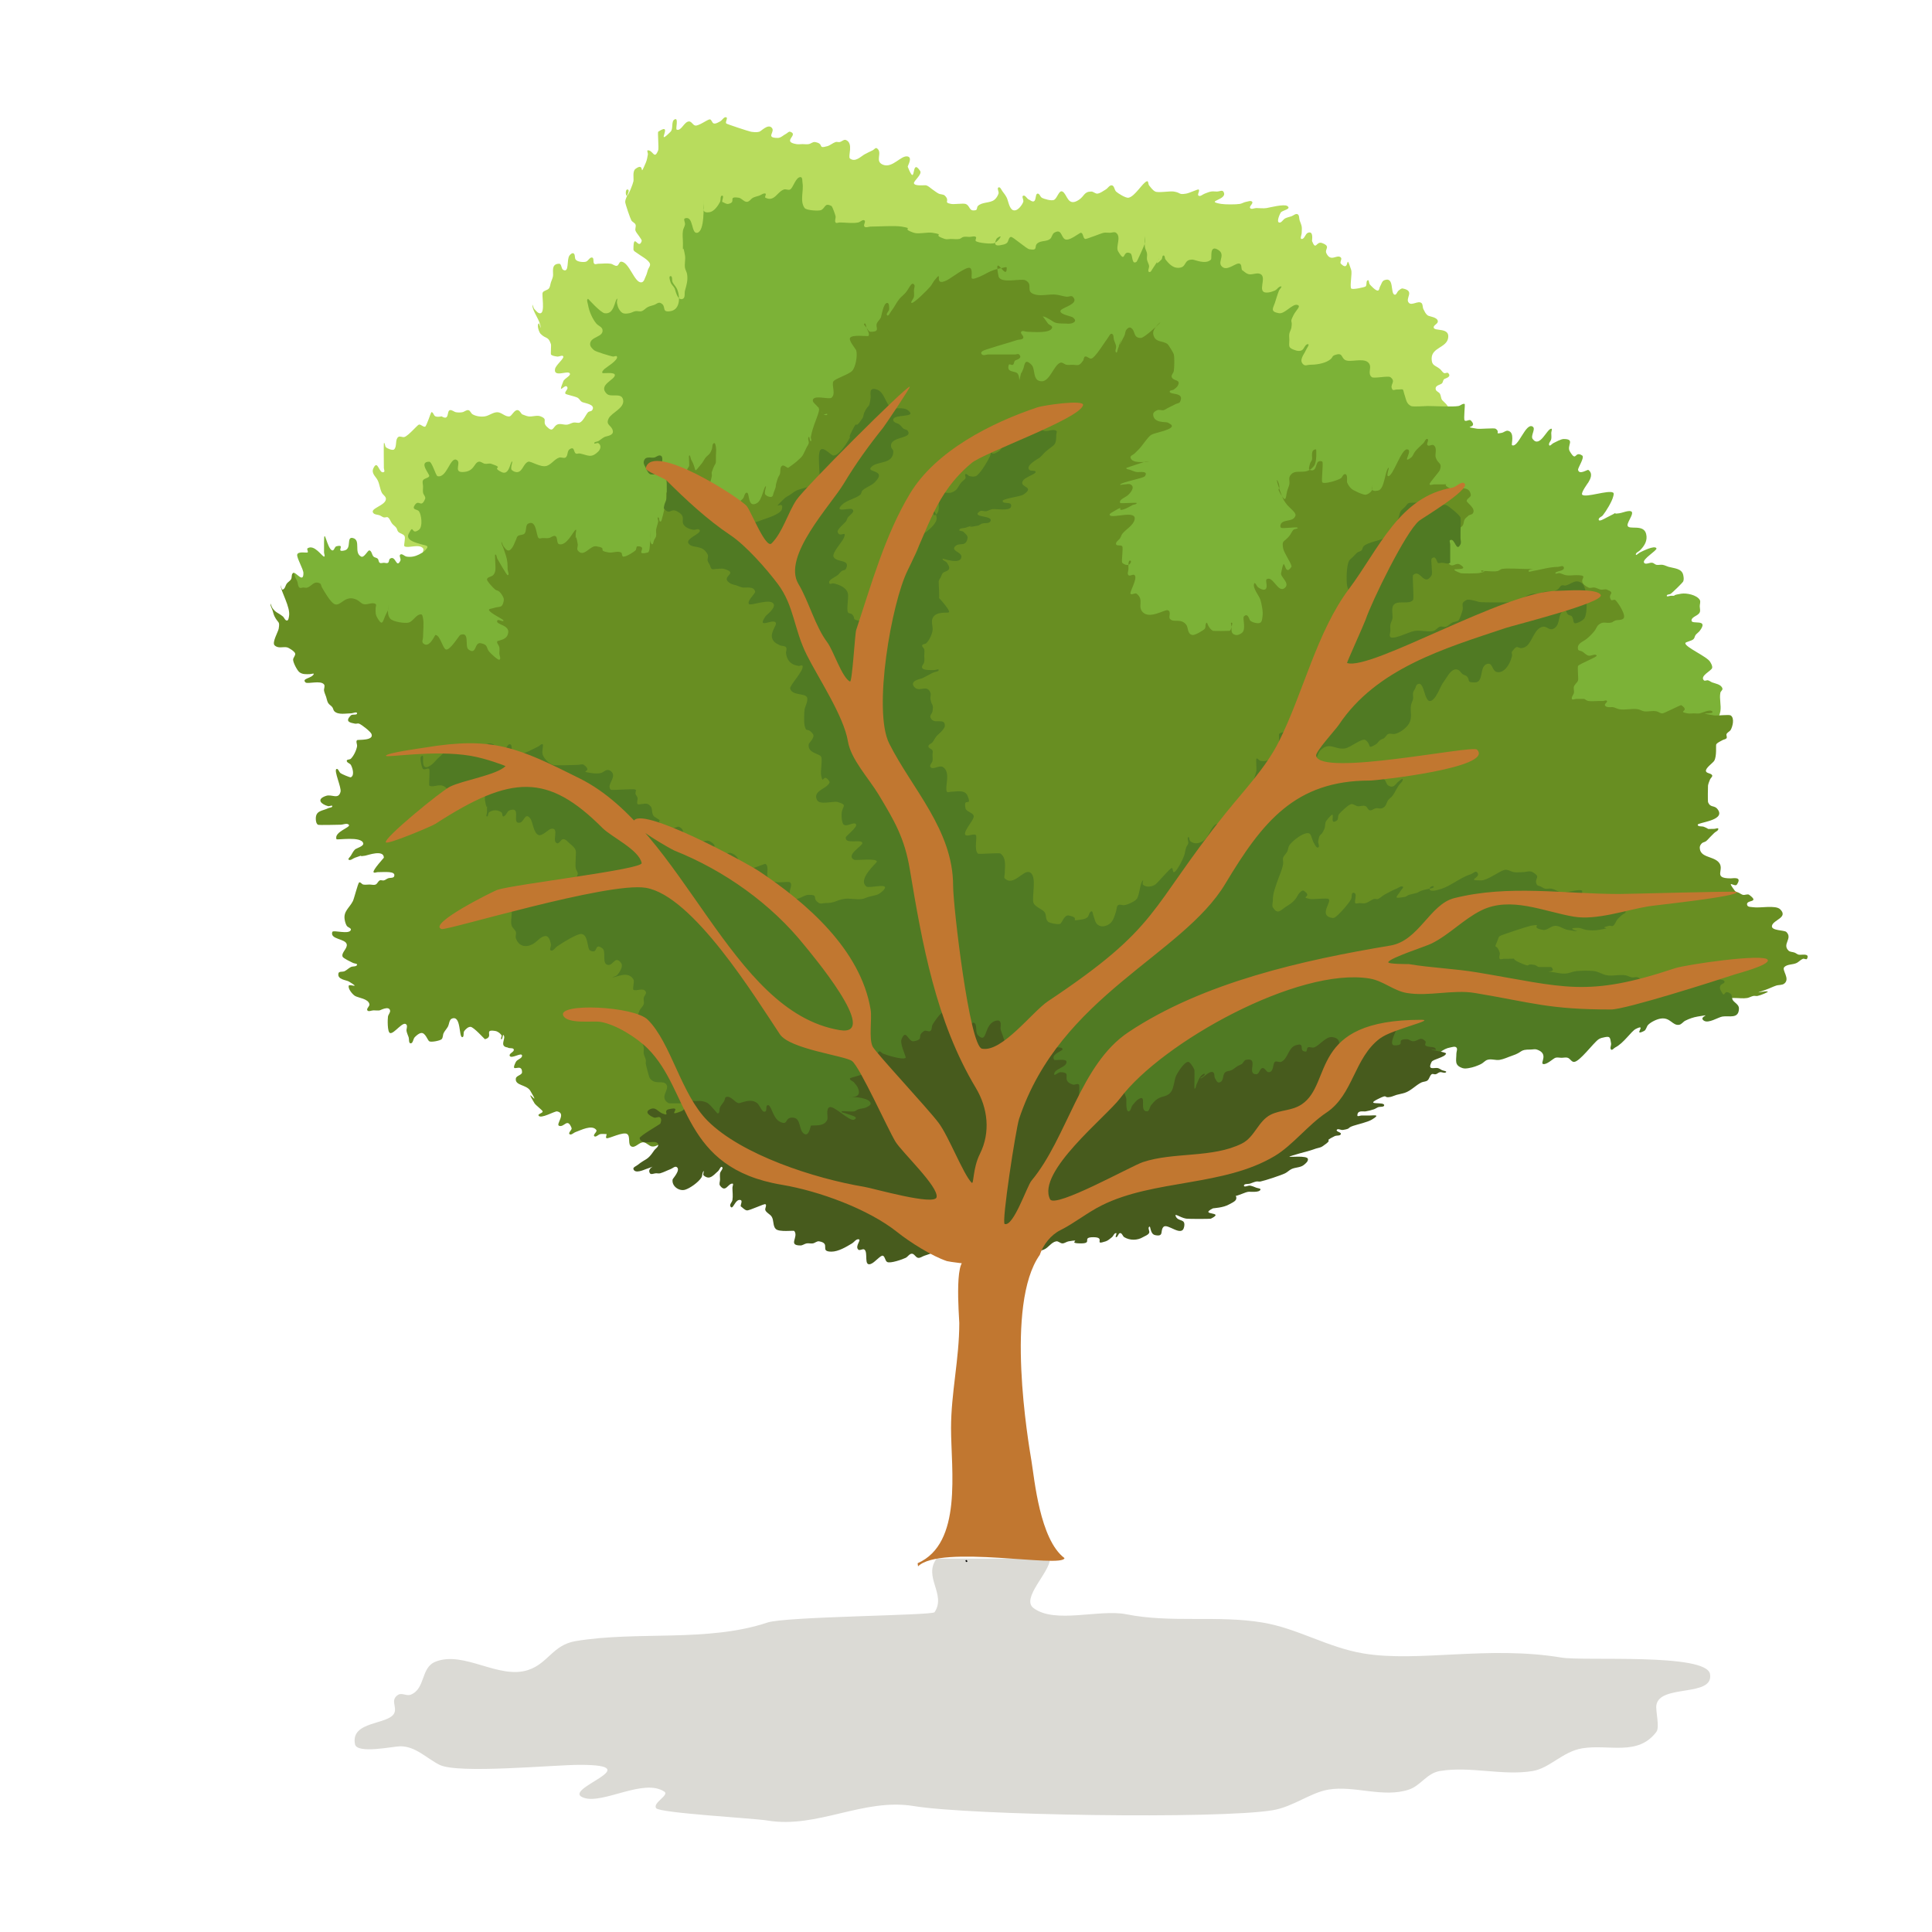 <?xml version="1.0" encoding="UTF-8"?>
<!DOCTYPE svg  PUBLIC '-//W3C//DTD SVG 1.1//EN'  'http://www.w3.org/Graphics/SVG/1.1/DTD/svg11.dtd'>
<svg version="1.1" viewBox="0 0 1249 1249" xmlns="http://www.w3.org/2000/svg">
 <path d="m305.78 375.43c0.795-1.198 2.833-2.227 2.386-3.594-0.709-2.161-10.436-1.594-12-1.333-2.792 0.465-4.941 2.557-8 1.333-6.115-2.446-0.673-2.01-2.667-5.333-0.97-1.617-2.551-2.793-4-4-1.231-1.026-2.567-1.95-4-2.667-1.257-0.628-3.157-0.209-4-1.333-0.8-1.067 0.8-2.933 0-4-2.365-3.153-9.768 0.155-12-1.333-0.757-0.505 0.876-5.208 0-6.667-0.824-1.374-2.867-1.534-4-2.667-0.703-0.702-0.737-1.871-1.333-2.666-0.755-1.006-1.882-1.685-2.667-2.667-1.001-1.251-1.385-3.039-2.667-4-0.711-0.533-1.804 0.216-2.666 0-0.964-0.241-1.744-0.964-2.667-1.333-1.305-0.522-3.006-0.34-4-1.334-3.133-3.132 8-4.897 8-9.333 0-1.602-1.95-2.567-2.667-4-1.257-2.514-1.409-5.486-2.666-8-1.297-2.594-4.422-4.49-2.667-8 2.867-5.734 3.512 4.244 6.667 2.667 0.795-0.398 0-1.778 0-2.667 0-1.469-0.161-15.839 0-16 0.702-0.703 0.63 1.964 1.333 2.667 0.55 0.55 4.277 2.389 5.333 1.333 1.988-1.988 0.418-6.313 2.667-8 1.067-0.8 2.735 0.422 4 0 2.679-0.893 8.354-7.804 9.333-8 1.378-0.276 2.637 1.674 4 1.333 0.862-0.215 3.772-9.257 4-9.333 1.193-0.398 1.5 2.2 2.667 2.667 1.238 0.495 2.685 0.219 4 0 5.217 3.139 3.177-3.461 5.333-4 1.364-0.341 2.614 1.102 4 1.333 1.316 0.219 2.685 0.219 4 0 1.387-0.231 2.622-1.609 4-1.333 1.233 0.246 1.589 2.02 2.667 2.666 2.195 1.317 5.507 1.749 8 1.334 2.773-0.462 5.189-2.667 8-2.667s5.244 3.218 8 2.667c1.367-0.274 3.125-4.552 5.333-4 1.22 0.305 1.778 1.777 2.667 2.666 1.333 0.445 2.614 1.103 4 1.334 2.63 0.438 5.524-0.991 8 0 5.16 2.064 0.592 3.258 4 6.666 4.249 4.249 3.85 0.075 6.667-1.333 1.987-0.994 4.474 0.365 6.666 0 1.387-0.231 2.614-1.102 4-1.333 1.316-0.22 2.762 0.495 4 0 2.199-0.88 4.01-5.344 5.334-6.667 0.702-0.703 2.115-0.506 2.666-1.333 2.58-3.869-5.328-4.531-6.666-5.334-1.078-0.646-1.589-2.02-2.667-2.666-1.509-0.906-7.713-2.094-8-2.667-0.629-1.257 1.778-2.667 1.333-4-1.225-3.677-6.828 6.404-2.666-4 0.825-2.063 5.571-3.762 4-5.333-1.561-1.561-10.456 2.946-9.334-2.667 0.498-2.487 5.797-6.61 5.334-8-0.422-1.265-2.685 0.219-4 0-1.387-0.231-3.007-0.34-4-1.333-0.205-0.205 0.25-5.916 0-6.667-1.778-5.333-3.111-3.111-6.667-6.667-1.033-1.033-2.536-5.464-1.333-6.666 0.702-0.703 1.333 3.66 1.333 2.666 0-4.6-5.333-10.311-5.333-14.666 0-0.994 0.63 1.964 1.333 2.666 1.133 1.133 2.445 3.056 4 2.667 2.93-0.732 0.622-11.91 1.333-13.333 0.717-1.434 2.999-1.416 4-2.667 0.878-1.097 0.889-2.667 1.334-4 0.444-1.333 1.102-2.614 1.333-4 0.398-2.391-1.506-8 4-8 1.602 0 1.233 3.283 2.667 4 4.004 2.002 1.982-6.642 4-9.333 0.596-0.795 1.839-1.885 2.666-1.334 1.17 0.78 0.49 2.876 1.334 4 1.185 1.581 5.26 1.802 6.666 1.334 1.521-0.507 2.446-3.056 4-2.667 1.364 0.341 0.34 3.006 1.334 4 0.628 0.629 1.777 0 2.666 0 2.667 0 5.37-0.438 8 0 1.387 0.231 2.622 1.609 4 1.333 1.233-0.246 1.41-2.666 2.667-2.666 5.359 0 8.702 14.259 13.333 13.333 1.572-0.314 1.95-2.567 2.667-4 0.629-1.257 0.889-2.667 1.333-4 0.445-1.333 1.778-2.667 1.334-4-0.864-2.591-6.06-5.114-8-6.667-0.982-0.785-2.667-1.409-2.667-2.666 0-11.701 3.229 0.979 5.333-5.334 0.352-1.054-3.466-5.065-4-6.666-0.421-1.265 0.496-2.762 0-4-0.467-1.168-2.02-1.589-2.666-2.667-0.719-1.198-4-10.721-4-12 0-2.703 4.036-8 1.333-8-1.333 0-1.193 4.596 0 4 0.883-0.442 3.744-7.796 4-9.333 0.316-1.897-0.755-6.434 1.333-8 6.765-5.074 1.864 7.207 6.667-4 0.722-1.685 1.032-3.526 1.333-5.334 0.146-0.876-0.889-2.666 0-2.666 3.486 0 4.092 6.438 6.667 0 0.514-1.285-0.459-11.695 0-12 10.667-7.111-2.667 10.666 8 0 1.988-1.988 0.153-6.743 2.667-8 2.751-1.376 0.354 6.34 1.333 6.666 3.04 1.014 4.795-5.333 8-5.333 1.602 0 2.419 2.403 4 2.667 2.209 0.368 7.942-4 9.333-4 1.257 0 1.434 2.42 2.667 2.666 1.378 0.276 2.743-0.704 4-1.333 1.433-0.717 2.48-3.173 4-2.667 1.265 0.422-0.8 2.934 0 4 0.271 0.361 14.768 5.158 16 5.334 1.76 0.251 3.624 0.488 5.333 0 1.387-0.396 5.496-5.172 8-2.667 2.769 2.768-4.436 6.667 4 6.667 1.988 0 3.556-1.778 5.334-2.667 0.889-0.444 1.724-1.648 2.666-1.333 5.891 1.963-5.815 6.364 4 8 1.315 0.219 2.667 0 4 0 1.334 0 2.685 0.219 4 0 1.387-0.231 2.614-1.565 4-1.334 6.504 1.084 1.237 4.599 8 2.667 1.912-0.546 3.448-2.038 5.334-2.667 0.843-0.281 1.795 0.175 2.666 0 1.378-0.275 2.695-1.855 4-1.333 5.214 2.086 1.068 10.801 2.667 12 3.437 2.578 7.008-1.338 9.333-2.667 1.726-0.986 3.556-1.777 5.334-2.666 0.889-0.445 1.839-1.885 2.666-1.334 4.157 2.771-1.729 8.375 4 10.667 6.171 2.468 11.718-6.404 16-5.333 3.284 0.821-0.222 6.112 0 6.666 5.842 14.606 1.788-6.651 8 2.667 1.498 2.246-4.359 6.564-4 8 0.518 2.072 7.098 1.033 8 1.333 1.521 0.507 2.667 1.778 4 2.667 1.334 0.889 2.567 1.95 4 2.667 1.257 0.628 3.007 0.339 4 1.333 3.686 3.686-1.365 4.26 4 5.333 1.945 0.389 7.778-0.518 9.334 0 3.199 1.067 1.989 5.17 6.666 4 0.964-0.241 0.631-1.964 1.334-2.666 2.702-2.702 7.843-1.742 10.666-4 1.252-1.001 2.16-2.48 2.667-4 0.422-1.265-1.193-3.404 0-4 1.124-0.563 1.881 1.685 2.667 2.666 1.001 1.252 1.95 2.567 2.666 4 0.912 1.825 1.612 7.045 4 8 2.996 1.199 6.099-3.628 6.667-5.333 0.422-1.265-1.265-3.578 0-4 1.52-0.507 2.419 2.403 4 2.667 5.311 3.901 3.111-4 5.333-4 1.257 0 1.589 2.02 2.667 2.666 1.246 0.748 6.407 2.289 8 1.334 2.156-1.294 3.085-6.458 5.333-5.334 3.19 1.595 3.244 10.282 10.667 5.334 3.607-2.405 3.245-5.334 8-5.334 1.405 0 2.609 1.532 4 1.334 1.968-0.281 3.608-1.681 5.333-2.667 1.392-0.795 2.429-2.981 4-2.667 1.572 0.315 1.534 2.867 2.667 4 0.995 0.995 6.141 4.31 8 4 4.191-0.698 9.294-9.99 12-10.666 0.964-0.241 0.713 1.89 1.333 2.666 1.178 1.473 2.314 3.157 4 4 1.912 0.956 9.474-0.421 12 0 5.049 0.842 2.8 2.2 8 1.334 2.031-0.339 7.572-2.953 8-2.667 1.11 0.74-1.109 3.26 0 4 1.17 0.78 2.667-0.889 4-1.333 1.334-0.445 2.614-1.103 4-1.334 1.315-0.219 2.667 0 4 0 1.334 0 3.261-1.109 4 0 3.715 5.572-12.957 6.063-1.333 8 2.521 0.42 9.479 0.42 12 0 1.386-0.231 2.614-1.102 4-1.333 1.315-0.219 3.26-1.109 4 0 0.78 1.169-2.113 2.831-1.333 4 0.739 1.109 2.666 0 4 0 2.222 0 4.474 0.365 6.666 0 2.038-0.34 11.216-2.745 13.334-1.333 2.912 1.941-2.769 2.768-4 4-0.586 0.585-3.137 6.065-1.334 6.666 1.521 0.507 2.567-1.95 4-2.666 1.257-0.629 2.667-0.889 4-1.334 1.334-0.444 2.743-1.962 4-1.333s0.889 2.667 1.334 4c0.444 1.333 1.102 2.614 1.333 4 0.219 1.315 0 2.667 0 4s-1.333 4 0 4c1.886 0 2.249-3.3 4-4 3.945-1.578 2.552 5.046 2.667 5.333 2.667 6.67 2.584-0.299 6.666 1.334 5.798 2.319 1.204 3.74 2.667 6.666 2.966 5.932 6.852 0.185 9.333 2.667 0.943 0.943-0.942 3.057 0 4 6.278 6.278 2.449-8.655 6.667 4 0.743 2.228-1.028 10.457 0 12 0.655 0.982 8.831-0.831 9.333-1.333 0.994-0.994 0.077-3.372 1.334-4 0.889-0.445 0.737 1.871 1.333 2.666 0.298 0.397 3.971 4.455 5.333 4 0.943-0.314 0.822-1.814 1.334-2.666 0.824-1.374 1.178-3.405 2.666-4 6.697-2.679 3.821 8.384 6.667 9.333 1.193 0.398 1.661-1.912 2.667-2.667 0.795-0.596 1.692-1.528 2.666-1.333 8.336 1.667 1.063 6.396 4 9.333 1.886 1.886 5.867-1.6 8 0 1.125 0.844 0.705 2.743 1.334 4 0.716 1.434 1.415 2.999 2.666 4 1.1 0.88 6.667 1.101 6.667 4 0 1.603-3.055 2.446-2.667 4 0.63 2.517 10.505-0.36 9.334 6.667-1.066 6.396-10.667 6.038-10.667 13.333 0 4.653 2.262 4.21 5.333 6.667 0.982 0.785 1.543 2.104 2.667 2.667 0.795 0.397 2.038-0.629 2.667 0 2.604 2.604-2.117 3.45-2.667 4-0.703 0.702-0.631 1.964-1.333 2.666-1.067 1.067-4.711 1.156-4 4 0.305 1.22 2.02 1.589 2.666 2.667 0.723 1.205 0.611 2.795 1.334 4 0.319 0.532 4.516 3.786 4 5.333-0.315 0.943-1.778 0.889-2.667 1.334-0.444 0.889-1.138 1.692-1.333 2.666-0.882 4.41 2.072 7.567 1.333 12-0.462 2.773-1.41 5.486-2.667 8-0.716 1.434-1.95 2.567-2.666 4-0.629 1.257-0.611 2.795-1.334 4-1.027 1.713-6.332 6.75-8 8-0.795 0.597-1.964 0.631-2.666 1.334-0.703 0.702-0.631 1.964-1.334 2.666-0.702 0.703-1.871 0.737-2.666 1.334-1.006 0.754-1.685 1.881-2.667 2.666-1.251 1.001-2.867 1.534-4 2.667-0.703 0.703-0.631 1.964-1.333 2.667-1.534 1.533-5.105 1.625-6.667 2.666-1.569 1.046-2.551 2.793-4 4-2.462 2.052-5.133 3.9-8 5.334-1.257 0.628-2.743 0.704-4 1.333-1.433 0.717-2.567 1.95-4 2.667-2.514 1.257-5.416 1.559-8 2.666-3.795 1.627-5.425 3.219-9.333 4-0.872 0.175-1.795-0.174-2.667 0-1.378 0.276-2.649 0.948-4 1.334-1.762 0.503-3.595 0.754-5.333 1.333-3.862 1.287-1.812 1.973-6.667 2.667-1.76 0.251-3.573-0.252-5.333 0-3.203 0.457-6.142 2.134-9.334 2.666-7.495 1.25 4.373-2.791-8 1.334-0.942 0.314-1.686 1.17-2.666 1.333-1.754 0.292-3.58-0.292-5.334 0-0.98 0.163-1.686 1.17-2.666 1.333-1.754 0.293-3.58-0.292-5.334 0-0.98 0.164-1.777 0.889-2.666 1.334-1.778 0.444-3.52 1.074-5.334 1.333-2.64 0.377-5.369-0.438-8 0-1.386 0.231-2.613 1.102-4 1.333-2.63 0.439-5.369-0.438-8 0-1.386 0.231-2.613 1.103-4 1.334-2.63 0.438-5.369-0.439-8 0-1.386 0.231-2.622 1.057-4 1.333-3.334 0.667-13.876 0-17.333 0h-120c-6.404 0-31.217-0.69-34.667 0-0.974 0.195-1.692 1.138-2.666 1.333-4.644 0.929-12.39-0.618-17.334 0-1.394 0.175-2.613 1.103-4 1.334-3.459 0.576-7.207-0.577-10.666 0-1.387 0.231-2.614 1.102-4 1.333-6.487 1.081-13.514-1.081-20 0-1.387 0.231-2.614 1.102-4 1.333-5.448 0.908-12.954-0.476-18.667 0-4 0.445-8 0.889-12 1.334-1.333 0.444-2.605 1.159-4 1.333-2.205 0.276-4.462-0.276-6.667 0-1.394 0.174-2.622 1.058-4 1.333-2.179 0.436-4.466-0.314-6.666 0-1.814 0.259-3.52 1.075-5.334 1.334-3.484 0.497-7.173-0.437-10.666 0-2.249 0.281-4.412 1.108-6.667 1.333-3.096 0.31-6.283-0.61-9.333 0-1.378 0.276-2.609 1.135-4 1.333-2.64 0.377-5.37-0.438-8 0-4.547 0.758-8.787 1.909-13.334 2.667-2.63 0.438-5.36-0.377-8 0-1.391 0.199-2.622 1.058-4 1.333-5.789 1.158-12.877-1.157-18.666 0-1.378 0.276-2.614 1.103-4 1.334-2.521 0.42-9.48 0.42-12 0-1.387-0.231-2.614-1.103-4-1.334-1.316-0.219-2.685 0.22-4 0-1.387-0.231-2.614-1.102-4-1.333-3.892-0.649-8.108 0.649-12 0-1.387-0.231-2.614-1.102-4-1.333-3.892-0.649-8.108 0.648-12 0-1.387-0.231-2.614-1.103-4-1.334-4.308-0.718-15.043 0-20 0" fill="#b8dc5d"/>
 <path d="m394 460.34c-2.944 2.073-6.181 4.219-9.833 4.828-4.155 0.692-20.218 0-25.334 0-3.206 0-7.507 0.526-10.666 0-1.387-0.231-2.614-1.103-4-1.334-1.315-0.219-2.685 0.22-4 0-1.387-0.231-2.614-1.102-4-1.333-1.315-0.219-2.685 0.219-4 0-1.387-0.231-2.614-1.102-4-1.333-1.315-0.22-2.685 0.219-4 0-4.459-0.743-11.473-3.825-16-5.334-3.829-1.276-8.395-2.197-12-4-1.434-0.716-2.567-1.95-4-2.666-1.257-0.629-2.795-0.611-4-1.334-1.078-0.646-1.589-2.02-2.667-2.666-1.205-0.723-2.795-0.611-4-1.334-1.078-0.646-1.542-2.104-2.667-2.666-0.795-0.398-1.871 0.397-2.666 0-1.125-0.563-1.589-2.02-2.667-2.667-1.205-0.723-2.876-0.49-4-1.333-0.795-0.597-0.538-2.071-1.333-2.667-2.249-1.687-5.59-1.22-8-2.667-12.402-7.441 9.344 2.673-6.667-5.333-1.257-0.629-2.795-0.61-4-1.333-1.078-0.647-1.542-2.105-2.667-2.667-0.795-0.398-1.804 0.216-2.666 0-0.964-0.241-1.744-0.964-2.667-1.333-3.46-1.384-8.913-2.148-12-4-1.078-0.647-1.661-1.913-2.667-2.667-1.59-1.193-3.743-1.474-5.333-2.667-1.006-0.754-1.661-1.912-2.667-2.666-1.59-1.193-3.629-1.644-5.333-2.667-10.876-6.526 1.707 0.947-6.667-5.333-2.929-2.198-6.611-2.612-9.333-5.334-0.703-0.702-0.631-1.964-1.333-2.666-2.894-2.894-2.341 0.815-5.334-6.667-0.522-1.305-1.102-2.614-1.333-4-0.393-2.357-0.444-11.556 0-12 1.503-1.503 6.667 7.203 6.667 0 0-2.576-4.508-9.967-4-12 0.551-2.206 6.11-0.963 6.666-1.333 0.74-0.493-0.739-2.174 0-2.667 4.318-2.878 9.431 5.333 10.667 5.333 0.889 0 0-1.777 0-2.666v-6.667c0-10.97 1.892 4.473 5.333 5.333 1.22 0.305 1.447-2.361 2.667-2.666 6.611-1.653-1.278 4.319 5.333 2.666 4.715-1.178 0.865-9.117 5.334-8 5.385 1.347 0.356 9.512 5.333 12 1.946 0.973 4.298-4.258 5.333-4 1.555 0.389 1.534 2.867 2.667 4 0.703 0.703 1.964 0.631 2.667 1.334 0.702 0.702 0.506 2.115 1.333 2.666 0.74 0.493 1.778 0 2.667 0s1.927 0.493 2.666 0c0.827-0.551 0.507-2.115 1.334-2.666 3.719-2.48 3.963 6.739 6.666 1.333 0.597-1.193-1.109-3.26 0-4 1.17-0.78 2.614 1.102 4 1.333 2.806 0.468 5.476-0.071 8-1.333 1.434-0.717 2.867-1.534 4-2.667 3.434-3.433 0.196-3.046-2.666-4-2.424-0.808-10.175-2.316-8-6.666 3.695-7.392 1.318 1.344 6.666-2.667 2.632-1.974 1.625-9.833 0-12-0.999-1.332-4.869-0.696-2.666-4 2.712-4.068 4.078 2.471 6.666-4 0.522-1.305-1.102-2.614-1.333-4-0.219-1.315 0-2.667 0-4s-0.686-2.857 0-4c0.824-1.374 3.283-1.233 4-2.667 0.533-1.066-7.277-9.333 0-9.333 1.805 0 4.244 9.061 5.333 9.333 5.933 1.484 8.067-11.977 12-10.666 4.008 1.336-1.973 8 4 8 7.937 0 7.447-6.023 10.667-6.667 1.378-0.276 2.614 1.102 4 1.333 1.315 0.22 2.735-0.421 4 0 9.485 3.162-0.616 1.692 6.667 5.334 4.838 2.419 5.555-5.556 6.666-6.667 1.257-1.257-1.257 4.076 0 5.333 0.994 0.994 2.622 1.609 4 1.334 3.082-0.617 3.686-5.673 6.667-6.667 1.723-0.574 8.06 3.98 12 2.667 3.04-1.014 4.96-4.32 8-5.334 1.265-0.421 2.807 0.597 4 0 1.778-0.889 1.013-4.23 2.667-5.333 3.378-2.252 2.584 1.723 4 2.667 0.739 0.493 1.795-0.175 2.666 0 5.25 1.05 7.281 3.385 12-1.334 1.423-1.422 2.134-3.911 0-5.333-0.739-0.493-2.666 0.889-2.666 0 0-0.994 1.814-0.822 2.666-1.333 1.374-0.825 2.567-1.95 4-2.667 1.262-0.631 5.975-0.795 5.334-4-0.742-3.706-4.884-3.565-2.667-8 1.884-3.769 10.406-6.639 9.333-12-1.021-5.105-7.855-1.189-10.666-4-5.664-5.663 5.333-8.902 5.333-12 0-2.188-7.589-0.923-8-1.333-0.703-0.703 0.631-1.964 1.333-2.667 0.803-0.803 9.123-5.756 8-8-0.397-0.795-1.795 0.174-2.666 0-1.757-0.351-10.792-3.033-12-4-1.252-1.001-2.667-2.398-2.667-4 0-5.078 8.834-4.332 8-9.333-0.31-1.86-2.793-2.552-4-4-2.611-3.134-4.659-7.956-5.333-12-0.219-1.316-1.193-3.404 0-4 0.029-0.015 7.979 8.885 10.666 9.333 6.149 1.025 6.45-7.783 8-9.333 0.629-0.629-0.174 1.795 0 2.666 0.276 1.379 0.611 2.795 1.334 4 1.846 3.078 3.279 3.232 6.666 2.667 1.387-0.231 2.614-1.102 4-1.333 1.316-0.22 2.735 0.421 4 0 1.521-0.507 2.567-1.95 4-2.667 1.257-0.629 2.667-0.889 4-1.333 1.334-0.445 2.695-1.856 4-1.334 4.583 1.833 0.15 6.42 6.667 5.334 6.686-1.115 6.17-10.327 4-14.667-0.717-1.433-1.95-2.567-2.667-4-0.628-1.257 0.072-4-1.333-4-1.333 0-0.422 2.735 0 4 0.507 1.52 1.95 2.567 2.667 4 0.46 0.921 1.737 8.465 5.333 6.667 1.639-0.82 0.83-3.572 1.333-5.334 1.043-3.65 1.985-6.761 1.334-10.666-0.231-1.387-1.103-2.614-1.334-4-0.438-2.631 0.439-5.37 0-8-1.755-10.53-1.333 2.4-1.333-8 0-2.667-0.438-5.37 0-8 0.231-1.387 1.102-2.614 1.333-4 0.22-1.316-1.265-3.579 0-4 5.715-1.905 3.813 10.38 8 9.333 4.781-1.195 4-17.107 4-21.333v2.666c0 2.908-1.265 6.211 4 5.334 2.909-0.485 5.536-4.404 6.667-6.667 0.629-1.257-0.072-4 1.333-4 1.334 0 0 2.667 0 4 1.334 0.444 2.622 1.609 4 1.333 5.751-1.15-0.863-5.075 6.667-4 1.968 0.281 3.346 2.667 5.333 2.667 1.603 0 2.567-1.95 4-2.667 1.257-0.628 2.667-0.889 4-1.333 1.334-0.444 2.667-1.778 4-1.333 0.844 0.281-0.795 2.269 0 2.666 5.87 2.935 7.504-3.834 12-5.333 1.265-0.422 2.857 0.686 4 0 2.011-1.207 3.536-8 6.667-8 1.405 0 1.102 2.614 1.333 4 0.806 4.832-1.893 11.698 1.334 16 1.192 1.589 9.309 2.012 10.666 1.333 2.936-1.468 2.124-4.938 6.667-2.666 0.599 0.299 2.515 5.755 2.667 6.666 0.219 1.316-0.74 2.891 0 4 0.493 0.74 1.777 0 2.666 0 3.806 0 8.282 0.744 12 0 1.379-0.275 2.831-2.113 4-1.333 1.11 0.74-0.942 3.057 0 4 0.943 0.943 2.667 0 4 0 5.031 0 15.567-0.739 20 0 9.068 1.511-1.214 0.929 8 4 2.985 0.995 8.702-0.55 12 0 9.068 1.511-1.214 0.929 8 4 1.265 0.422 2.667 0 4 0 1.778 0 3.58 0.292 5.334 0 0.98-0.163 1.692-1.138 2.666-1.333 1.308-0.262 2.667 0 4 0 1.334 0 2.891-0.74 4 0 0.74 0.493-0.628 2.038 0 2.666 1.256 1.256 10.517 2.076 12 1.334 1.687-0.844 3.157-2.314 4-4 0.445-0.889-2.222 0.444-2.666 1.333-2.05 4.099 0.033 4.527 2.666 4 1.379-0.276 2.903-0.455 4-1.333 1.252-1.001 1.096-3.686 2.667-4 1.286-0.258 9.914 7.652 12 8 6.03 1.005 2.603-1.952 5.333-4 2.249-1.687 5.805-0.911 8-2.667 1.252-1.001 1.293-3.176 2.667-4 4.687-2.812 4.361 2.27 6.667 4 2.762 2.072 9.703-4.193 10.666-4 1.572 0.314 1.179 3.405 2.667 4 0.723 0.289 10.454-3.742 12-4 1.315-0.219 2.667 0 4 0s2.933-0.8 4 0c3.635 2.726-0.468 8.998 1.333 12 5.235 8.724 2.423-1.455 8 1.333 1.56 0.78 0.606 7.88 4 5.334 0.236-0.177 5.077-10.717 5.334-12 0.261-1.308 0-2.667 0-4 0-2.223-0.366 4.474 0 6.666 0.231 1.387 1.102 2.614 1.333 4 0.219 1.316-0.219 2.685 0 4 0.231 1.387 1.102 2.614 1.333 4 0.22 1.316-1.192 3.404 0 4 1.125 0.563 1.882-1.685 2.667-2.666 9.829-14.744-2.867 2.866 5.333-5.334 0.703-0.702 0.34-2.666 1.334-2.666s0.712 1.89 1.333 2.666c1.924 2.405 4.499 5.334 8 5.334 6.137 0 3.197-5.334 9.333-5.334 1.56 0 8.555 3.446 12 0 0.806-0.805-1.141-9.237 4-6.666 5.986 2.992 0.387 7.627 2.667 10.666 3.396 4.528 9.569-2.548 12-1.333 1.257 0.629 0.889 2.667 1.333 4 1.334 0.889 2.48 2.16 4 2.667 2.53 0.843 5.615-1.193 8 0 4.448 2.224-2.573 12 4 12 1.833 0 3.649-0.612 5.334-1.334 1.473-0.631 2.397-2.666 4-2.666 0.994 0-0.965 1.744-1.334 2.666-1.044 2.61-1.777 5.334-2.666 8-1.125 3.373-3.319 5.669 2.666 6.667 3.808 0.635 8.722-6.426 12-5.333 2.435 0.811-0.916 3.165-2.666 6.666-2.741 5.482-0.399 2.39-1.334 8-0.231 1.387-1.102 2.614-1.333 4-0.219 1.316 0 2.667 0 4 0 4.186-1.109 4.964 4 6.667 1.265 0.422 2.807 0.596 4 0 1.687-0.843 2.114-4 4-4 1.405 0-0.811 2.695-1.333 4-1.018 2.543-4.982 6.597-1.334 9.333 1.067 0.8 2.667 0 4 0 3.706 0 8.727-0.702 12-2.666 3.795-2.277 1.206-2.968 5.334-4 4.368-1.092 2.628 3.192 6.666 4 4.115 0.823 12.645-2.389 14.667 2.666 0.948 2.371-1.421 5.934 1.333 8 1.394 1.046 10.607-1.045 12 0 4.088 3.066-0.879 4.682 1.334 8 0.493 0.74 1.777 0 2.666 0 5.406 0 3.579-1.265 5.334 4 0.912 2.737 1.071 5.203 4 6.667 1.297 0.648 8.966 0 10.666 0 4.532 0 15.916 0.681 20 0 1.387-0.231 2.667-1.778 4-1.333 0.477 0.159-0.801 9.865 0 10.666 0.943 0.943 3.058-0.942 4 0 5.488 5.488-7.049 3.492 4 5.334 2.004 0.334 11.098-0.602 12 0 3.45 2.299-1.197 3.706 4 2.666 1.379-0.275 2.622-1.609 4-1.333 4.731 0.946 1.913 8.957 2.667 9.333 3.973 1.987 8.857-14.984 13.333-12 2.219 1.48-1.6 5.867 0 8 4.584 6.112 9.203-6.666 12-6.666 0.889 0 0 1.777 0 2.666 0 1.334 0.22 2.685 0 4-0.231 1.387-1.962 2.743-1.333 4 0.444 0.889 1.778-0.889 2.667-1.333 1.593-0.797 5.019-2.667 6.666-2.667 7.824 0 1.743 4.238 4 8 4.489 7.482 2.914-0.724 8 2.667 1.798 1.198-2.977 8.09-2.666 9.333 0.863 3.453 6.052-0.461 6.666 0 3.144 2.358 1.302 5.831 0 8-0.083 0.14-5.109 6.891-4 8 2.191 2.191 17.082-3.279 20-1.333 0.74 0.493 0.216 1.804 0 2.667-0.811 3.244-4.552 9.356-6.666 12-0.786 0.981-2.667 1.409-2.667 2.666 0 1.833 3.694-0.513 5.333-1.333 11.332-5.666 1.019-1.503 8-2.667 1.808-0.301 3.526-1.032 5.334-1.333 6.915-1.153-0.64 6.774 0 9.333 0.757 3.031 10.344-1.288 12 5.334 1.096 4.384-1.136 7.802-4 10.666-0.889 0.889-2.667 1.41-2.667 2.667 0 0.994 1.778-0.889 2.667-1.333 1.328-0.665 9.552-4.896 10.666-2.667 0.654 1.307-9.506 7.074-8 9.333 0.986 1.48 3.58-0.292 5.334 0 0.98 0.164 1.692 1.139 2.666 1.334 1.308 0.261 2.685-0.22 4 0 1.387 0.231 2.649 0.947 4 1.333 3.365 0.961 8.455 0.942 9.334 5.333 0.261 1.308 0.495 2.762 0 4-0.379 0.948-6.971 7.228-8 8-0.795 0.597-2.667 0.34-2.667 1.334 0 0.889 1.778 0 2.667 0 7.135 0-3.02 0.281 6.666-1.334 3.366-0.561 10.052 0.753 12 4 0.686 1.144 0 2.667 0 4 0 1.334 0.495 2.762 0 4-0.933 2.335-5.333 2.82-5.333 5.334 0 2.925 11.481-1.531 5.333 6.666-0.754 1.006-1.912 1.661-2.666 2.667-0.597 0.795-0.631 1.964-1.334 2.667-1.327 1.327-5.333 1.787-5.333 2.666 0 2.64 13.929 8.548 16 12 0.723 1.206 1.609 2.622 1.333 4-0.365 1.826-8.179 5.154-5.333 8 0.629 0.629 1.804-0.215 2.667 0 0.964 0.241 1.744 0.965 2.666 1.334 1.879 0.751 5.971 1.215 6.667 4 0.241 0.964-1.138 1.692-1.333 2.666-0.77 3.849 0.645 8.127 0 12-0.888 5.324-3.83 6.884-6.667 10.667-0.596 0.795-0.631 1.964-1.333 2.667-1.165 1.165-5.626 2.146-6.667 2.666-1.433 0.717-2.48 2.16-4 2.667-1.265 0.422-2.685-0.219-4 0-1.386 0.231-2.614 1.102-4 1.333-6.486 1.081-13.513-1.081-20 0-1.386 0.231-2.614 1.103-4 1.334-3.894 0.649-8.09-0.559-12 0-1.814 0.259-3.526 1.032-5.333 1.333-4.598 0.766-10.002 0-14.667 0-3.57 0-8.431 0.714-12 0-2.756-0.551-5.227-2.205-8-2.667-11.661-1.943 6.477 3.565-10.667-1.333-0.955-0.273-1.702-1.092-2.666-1.333-0.863-0.216-1.795 0.174-2.667 0-1.378-0.276-2.614-1.103-4-1.334-6.486-1.081-13.513 1.081-20 0-1.386-0.231-2.609-1.134-4-1.333-4.852-0.693-19.549 0-25.333 0-3.792 0-8.31 0.615-12 0-0.981-0.163-1.687-1.17-2.667-1.333-5.945-0.991-15.56 1.154-21.333 0-1.378-0.276-2.614-1.103-4-1.334-4.322-0.72-8.997 0.62-13.334 0-1.391-0.198-2.608-1.134-4-1.333-1.76-0.251-3.573 0.251-5.333 0-1.391-0.199-2.614-1.102-4-1.333-1.315-0.22-2.68 0.188-4 0-1.814-0.259-3.519-1.075-5.333-1.334-5.72-0.817-13.139 1.106-18.667 0-1.378-0.275-2.605-1.159-4-1.333-3.528-0.441-7.159 0.585-10.667 0-1.386-0.231-2.613-1.102-4-1.333-3.892-0.649-8.108 0.648-12 0-1.386-0.231-2.613-1.103-4-1.334-1.315-0.219-2.666 0-4 0-1.333-0.444-2.621-1.057-4-1.333-2.179-0.436-4.461 0.276-6.666 0-2.249-0.281-4.412-1.108-6.667-1.333-7.315-0.732-21.103 0-29.333 0h-57.334c-4.932 0-14.364-0.717-18.666 0-1.387 0.231-2.606 1.159-4 1.333-2.205 0.276-4.445 0-6.667 0-2.222 0.444-4.423 1.013-6.667 1.333-6.097 0.871-12.542-0.68-18.666 0-2.253 0.251-4.415 1.083-6.667 1.334-6.507 0.723-14.654 0-21.333 0-5.965 0-12.724 0.743-18.667 0-2.249-0.281-4.423-1.013-6.667-1.334-3.079-0.44-6.241 0.344-9.333 0-3.643-0.404-7.052-2.064-10.667-2.666-0.876-0.146-1.786 0.125-2.666 0-4.487-0.641-8.847-2.026-13.334-2.667-0.88-0.126-1.789 0.146-2.666 0-4.948-0.825-9.639-2.108-14.667-2.667-1.767-0.196-3.566 0.197-5.333 0-4.505-0.5-8.937-1.567-13.334-2.666-1.363-0.341-2.621-1.058-4-1.334-5.355-1.071-16.59 0.76-22.666 0-2.249-0.281-4.415-1.083-6.667-1.333-5.593-0.621-11.694 0-17.333 0-4.445 0-11.876-0.687-16 0-4.108 0.685-7.892 3.315-12 4-1.315 0.219-2.685-0.219-4 0-1.387 0.231-2.649 0.947-4 1.333-1.762 0.504-3.595 0.754-5.334 1.334-0.942 0.314-1.692 1.138-2.666 1.333-1.308 0.262-2.685-0.219-4 0-1.387 0.231-2.614 1.102-4 1.333-4.136 0.69-22.43 0-28 0-1.334 0-2.685-0.219-4 0-2.773 0.462-5.334 1.778-8 2.667" fill="#7cb237"/>
 <path d="m515.63 742.5c-1.154-0.889-2.309-1.778-3.463-2.667-0.445-0.889-0.631-1.964-1.334-2.666-2.288-2.288-3.78-0.853-6.666-1.334-6.919-1.153-3.581-2.806-12 0-1.334 0.445-2.795 0.611-4 1.334-1.719 1.031-3.645 5.208-6.667 4-1.488-0.595-1.385-3.039-2.667-4-0.711-0.534-1.777 0-2.666 0-9.632 0-8.796 4.132-16 5.333-1.316 0.219-2.667 0-4 0-1.334 0-2.735 0.422-4 0-1.521-0.507-2.398-2.667-4-2.667-5.617 0-2.088 5.183-8 4-1.233-0.246-1.685-1.881-2.667-2.666-3.244-2.595-3.95-3.342-8-2.667-2.773 0.462-5.217 3.064-8 2.667-1.968-0.281-3.366-2.386-5.333-2.667-2.783-0.398-5.486 3.924-8 2.667s-0.418-6.314-2.667-8c-2.449-1.837-11.968 3.122-13.333 2.666-0.844-0.281 0-1.777 0-2.666-1.334 0-2.685-0.22-4 0-1.387 0.231-3.007 2.327-4 1.333-0.994-0.994 2.176-2.876 1.333-4-2.821-3.761-10.349 0.339-13.333 1.333-1.334 0.445-3.007 2.327-4 1.334-0.994-0.994 1.855-2.695 1.333-4-2.732-6.83-4.618-0.206-8-1.334-2.551-0.85 4.976-8.071-1.333-9.333-1.555-0.311-10.732 5.203-12 2.667-0.563-1.125 2.666-1.41 2.666-2.667 0-0.646-4.512-3.965-5.333-5.333-7.88-13.133 5.213 5.132-2.667-8-2.48-4.135-10.132-3.207-9.333-8 0.31-1.86 4-2.115 4-4 0-6.892-8.251 1.836-4-6.667 0.843-1.687 4-2.114 4-4 0-2.667-7.157 2.53-8 0-0.507-1.52 3.055-2.445 2.667-4-0.341-1.364-2.903-0.455-4-1.333-5.795-0.765-0.679-6.013-2.667-8-0.703-0.703-0.34 2.666-1.333 2.666-0.889 0 0.533-1.955 0-2.666-0.962-1.282-2.42-2.404-4-2.667-7.964-1.327-0.435 3.775-6.667 5.333-0.143 0.036-7.31-8-9.333-8-1.603 0-2.999 1.416-4 2.667-0.878 1.097 0.072 4-1.334 4-2.29 0-0.619-14.419-6.666-12-1.846 0.738-1.681 3.608-2.667 5.333-0.795 1.392-1.95 2.567-2.667 4-0.628 1.257-0.339 3.007-1.333 4-0.935 0.935-6.703 2.112-8 1.334-1.053-0.632-2.576-5.885-5.333-5.334-1.572 0.315-2.867 1.534-4 2.667s-1.065 4-2.667 4c-1.405 0-0.889-2.667-1.333-4-0.445-1.333-1.103-2.614-1.334-4-0.219-1.315 0.74-2.891 0-4-2.078-3.118-8.057 6.203-10.666 5.333-1.852-0.617-1.577-9.206-1.334-10.666 0.231-1.387 1.675-2.637 1.334-4-0.768-3.071-6.188-0.08-6.667 0-1.315 0.219-2.667 0-4 0s-3.26 1.109-4 0c-0.78-1.17 1.609-2.622 1.333-4-0.708-3.544-7.152-4.025-9.333-5.334-1.487-0.892-4.699-4.569-4-6.666 0.395-1.185 8.286 2.304 0-2.667-1.586-0.952-7.706-1.177-6.667-5.333 0.341-1.364 2.743-0.705 4-1.334 1.434-0.716 2.567-1.95 4-2.666 1.257-0.629 3.372-0.077 4-1.334 0.445-0.889-1.777-0.889-2.666-1.333-1.356-0.678-6.265-2.994-6.667-4-1.044-2.61 3.218-5.244 2.667-8-0.755-3.771-10.974-3.08-9.334-8 0.524-1.571 10.914 1.925 12-1.333 0.398-1.193-2.02-1.589-2.666-2.667-0.723-1.205-1.103-2.614-1.334-4-0.907-5.444 3.127-7.588 5.334-12 0.737-1.475 3.247-11.498 4-12 0.827-0.551 1.692 1.138 2.666 1.333 1.308 0.262 2.667 0 4 0 1.334 0 2.762 0.495 4 0 1.168-0.467 1.543-2.104 2.667-2.666 0.795-0.398 1.804 0.215 2.667 0 0.964-0.241 1.744-0.965 2.666-1.334 1.305-0.522 3.556 0 4-1.333 1.181-3.541-5.871-2.667-10.666-2.667-0.889 0-2.269 0.795-2.667 0-0.655-1.31 6.667-9.251 6.667-9.333 0-5.506-10.507-1.582-12-1.333-8.145 1.357 4.615-2.428-6.667 1.333-1.333 0.444-2.743 1.962-4 1.333-0.889-0.444 0.822-1.814 1.333-2.666 0.825-1.374 1.534-2.867 2.667-4 0.748-0.749 5.813-2.082 5.333-4-1.198-4.792-17.084-1.92-17.333-2.667-1.632-4.895 9.711-7.623 8-9.333-1.257-1.257-3.556 0-5.333 0-1.748 0-14.137 0.397-14.667 0-1.124-0.844-1.333-2.595-1.333-4 0-5.276 4.412-4.873 8-6.667 0.889-0.444 2.666-0.34 2.666-1.333 0-0.889-1.804 0.215-2.666 0-4.125-1.032-8.261-4.358-1.334-6.667 3.717-1.239 7.995 2.686 9.334-2.667 0.666-2.664-4.471-13.765-2.667-14.666 1.124-0.563 1.661 1.912 2.667 2.666 0.809 0.607 6.129 2.936 6.666 2.667 2.735-1.368 0.821-6.632 0-8-0.646-1.078-2.666-1.41-2.666-2.667 0-0.993 1.964-0.63 2.666-1.333 1.843-1.843 3.567-5.397 4-8 0.22-1.315-0.942-3.057 0-4 0.462-0.462 11.15 0.541 9.334-4-0.635-1.586-6.254-5.968-8-6.667-0.826-0.33-1.795 0.175-2.667 0-2.963-0.592-6.815-1.185-2.667-5.333 0.994-0.994 4 0.072 4-1.333 0-1.334-2.666 0-4 0-3.08 0-8.172 1.16-10.666-1.334-0.703-0.702-0.737-1.871-1.334-2.666-0.754-1.006-2.02-1.589-2.666-2.667-0.723-1.205-0.889-2.667-1.334-4-0.444-1.333-1.102-2.614-1.333-4-0.219-1.315 0.8-2.933 0-4-2.196-2.928-10.712-0.045-12-1.333-2.644-2.644 3.899-2.466 5.333-5.334 0.398-0.795-1.777 0-2.666 0-2.286 0-4.649 0.281-6.667-1.333-1.348-1.079-4-6.068-4-8 0-1.405 1.609-2.622 1.333-4-0.262-1.309-3.999-3.733-5.333-4-2.595-0.519-5.698 0.969-8-1.333-1.764-1.765 2.363-8.848 2.667-10.667 0.877-5.265-0.315-3.297-2.667-8-0.629-1.257-0.889-2.667-1.333-4-0.445-1.333-1.334-2.595-1.334-4 0-0.994 0.737 1.872 1.334 2.667 2.414 3.219 3.386 2.709 6.666 5.333 0.982 0.785 1.41 2.667 2.667 2.667 0.994 0 1.138-1.692 1.333-2.667 1.18-5.899-5.333-16.049-5.333-20 0-0.994 0.391 2.981 1.333 2.667 1.521-0.507 1.666-2.749 2.667-4 0.785-0.982 2.02-1.589 2.667-2.667 0.723-1.205 0.076-3.371 1.333-4 0.889-0.444 0.889 1.778 1.333 2.667 0.445 0.889 0.965 1.744 1.334 2.666 0.522 1.305 0.339 3.007 1.333 4 0.629 0.629 1.778 0 2.667 0s1.841 0.33 2.666 0c2.883-1.153 4.251-4.541 8-2.666 0.889 0.444 0.822 1.814 1.334 2.666 1.525 2.542 5.31 9.322 8 10.667 4.153 2.077 6.757-6.621 14.666-2.667 1.434 0.717 2.48 2.16 4 2.667 2.53 0.843 5.782-1.479 8 0 0.74 0.493 0 1.778 0 2.667 0 2.71-0.281 3.976 1.334 6.666 3.331 5.553 3.275 1.45 5.333-2.666 1.93-3.86 1.333-1.673 1.333-6.667v2.667c0 2.37-0.281 4.514 1.334 6.666 1.659 2.213 9.806 3.294 12 2.667 3.081-0.88 4.795-5.333 8-5.333 0.993 0 1.138 1.692 1.333 2.666 0.646 3.23 0 8.602 0 12 0 1.334-0.943 3.058 0 4 3.925 3.925 7.621-5.333 8-5.333 3.002 0 4.556 8.278 6.667 9.333 2.489 1.245 8.716-9.086 9.333-9.333 6.459-2.583 2.796 7.43 5.333 9.333 5.475 4.106 3.629-4.874 8-4 4.784 0.957 3.31 2.636 5.334 5.334 0.664 0.886 5.617 5.683 6.666 5.333 1.265-0.422 0-2.667 0-4s0.22-2.685 0-4c-0.231-1.386-1.962-2.743-1.333-4 2.359-0.786 5.54-1.184 6.667-4 2.74-6.851-8.177-6.314-6.667-9.333 0.596-1.193 4 1.333 4 0 0-0.869-8.196-4.391-9.333-6.667-0.445-0.889 1.724-1.019 2.666-1.333 4.276-1.425 5.611 0.224 6.667-4 0.216-0.863 0.33-1.842 0-2.667-0.595-1.488-1.534-2.867-2.667-4-0.702-0.703-1.871-0.737-2.666-1.333-0.982-0.737-5.562-5.526-5.334-6.667 0.315-1.571 2.867-1.534 4-2.667 0.703-0.702 1.093-1.702 1.334-2.666 0.545-2.18-0.522-10.667 0-10.667 0.993 0 0.822 1.814 1.333 2.667 0.385 0.641 6.009 10.666 6.667 10.666 1.333 0 0-2.666 0-4 0-6.194-0.671-7.344-2.667-13.333-0.444-1.333-1.333-2.595-1.333-4 0-0.994 0.737 1.872 1.333 2.667 1.542 2.056 2.987 4.266 5.333 1.333 1.242-1.552 1.778-3.556 2.667-5.333 0.444-0.889 0.538-2.071 1.333-2.667 1.125-0.843 2.876-0.49 4-1.333 1.915-1.436 0.526-5.597 2.667-6.667 5.424-2.712 5.048 7.715 6.667 9.333 0.628 0.629 1.777 0 2.666 0 1.334 0 2.685 0.22 4 0 1.387-0.231 2.637-1.674 4-1.333 1.929 0.482 0.739 4.851 2.667 5.333 4.97 1.243 9.141-8.57 10.667-9.333 0.795-0.398 0 1.778 0 2.667 0 7.135-0.281-3.02 1.333 6.666 0.219 1.316-0.8 2.934 0 4 3.811 5.082 7.93-3.345 12-2.666 8.176 1.362-0.176 2.637 8 4 2.63 0.438 5.615-1.193 8 0 0.889 0.444 0.369 2.425 1.333 2.666 1.735 0.434 7.147-3.146 8-4 0.703-0.702 0.34-2.666 1.334-2.666 7.465 0-2.78 6.361 6.666 4 1.983-0.496 1.334-12.596 1.334-14.667v2.667c0 1.519-0.281 5.859 1.333 6.666 0.889 0.445 0.889-1.777 1.333-2.666 0.445-0.889 1.139-1.692 1.334-2.667 0.261-1.307-0.189-2.68 0-4 0.259-1.814 1.032-3.526 1.333-5.333 0.146-0.877-0.889-2.667 0-2.667 0.994 0 0.34 2.667 1.333 2.667 0.994 0 1.019-1.724 1.334-2.667 0.579-1.738 0.83-3.571 1.333-5.333 0.386-1.352 1.058-2.622 1.333-4 0.186-0.926-0.277-6.389 0-6.667 1.406-1.405 0.739 4.851 2.667 5.333 6.438 1.61 4.525-9.333 6.667-9.333 0.157 0-1.308 9.307 2.666 5.333 0.629-0.628-0.215-1.804 0-2.666 0.241-0.964 1.139-1.692 1.334-2.667 0.697-3.487-0.503-7.147 0-10.667 0.14-0.983 1.092-1.702 1.333-2.666 0.247-0.988-0.37-6.297 0-6.667 0.703-0.703 0.889 1.778 1.333 2.667 0.445 0.889 0.965 1.744 1.334 2.666 1.989 4.973 0.259 6.089 5.333 0 1.026-1.231 1.666-2.748 2.667-4 0.785-0.981 1.912-1.661 2.666-2.666 0.597-0.795 0.965-1.744 1.334-2.667 0.522-1.305 0.076-3.371 1.333-4 0.889-0.444 1.17 1.686 1.333 2.667 0.293 1.753 0 3.555 0 5.333 0 8.088 0.114 2.325-2.666 10.667-0.281 0.843 0.174 1.795 0 2.666-1.755 8.775-1.334-0.735-1.334 8 0 1.334-0.8 2.934 0 4 1.122 1.496 6.525 1.58 8 1.334 4.613-0.769 4.277-3.676 5.334 2.666 0.219 1.316-0.943 3.058 0 4 0.702 0.703 1.839-0.782 2.666-1.333 1.849-1.233 3.762-2.429 5.334-4 1.133-1.133 1.064-4 2.666-4 1.963 0 0.253 10.515 6.667 6.667 3.017-1.81 4.07-9.404 5.333-10.667 1.257-1.257-1.257 4.076 0 5.333 0.994 0.994 2.637 1.675 4 1.334 0.964-0.241 0.965-1.744 1.334-2.667 2.568-6.42 0.138-1.747 2.666-9.333 0.315-0.943 1.019-1.724 1.334-2.667 0.579-1.738-0.133-4.234 1.333-5.333 1.124-0.844 2.667 0.889 4 1.333 1.778-1.333 3.646-2.554 5.333-4 4.73-4.054 3.869-3.738 6.667-9.333 0.444-0.889 1.138-1.692 1.333-2.667 0.262-1.307-0.942-3.057 0-4 0.703-0.703 0.34 2.667 1.334 2.667 0.889 0-0.146-1.79 0-2.667 0.301-1.808 0.83-3.571 1.333-5.333 1.139-3.986 3.188-7.938 4-12 0.174-0.872-0.889-2.667 0-2.667 1.988 0 1.013 4.231 2.667 5.333 0.739 0.493 2.666 0.889 2.666 0s-1.927 0.493-2.666 0c-0.827-0.551-0.737-1.871-1.334-2.666-0.754-1.006-1.881-1.685-2.666-2.667-1.001-1.251-3.056-2.445-2.667-4 0.828-3.311 10.34-0.088 12-1.333 3.137-2.353-0.211-8.737 1.333-10.667 1.55-1.937 9.59-4.256 12-6.667 2.386-2.386 3.647-10.392 2.667-13.333-0.314-0.943-4.907-6.186-4-8 1.227-2.453 11.741-0.816 12-1.333 0.82-1.639-0.754-3.595-1.333-5.334-0.315-0.942-0.445-3.111-1.334-2.666-0.889 0.444 0.737 1.871 1.334 2.666 0.754 1.006 1.409 2.667 2.666 2.667 6.555 0 2.994-2.817 4-5.333 0.595-1.488 2.036-2.527 2.667-4 0.244-0.571 1.609-9.334 4-9.334 1.405 0 1.333 2.595 1.333 4 0 1.406-2.327 3.007-1.333 4 0.889 0.889 1.881-1.685 2.667-2.666 2.002-2.503 3.281-5.538 5.333-8 1.207-1.449 2.793-2.552 4-4 2.363-2.836 3.629-7.038 5.333-5.334 0.943 0.943 0 2.667 0 4 0 1.334 0.22 2.685 0 4-0.231 1.387-2.738 4-1.333 4 1.714 0 10.482-8.769 12-10.666 1.001-1.252 1.666-2.749 2.667-4 6.325-7.906-1.624 4.812 8 0 2.77-1.385 12.013-8.664 14.666-8 2.206 0.551 0.963 6.11 1.334 6.666 0.493 0.74 1.823 0.281 2.666 0 6.997-2.332 8.081-5.124 17.334-6.666 0.876-0.146 2.666-0.889 2.666 0 0 9.578-8.726-11.632-5.333 5.333 1.046 5.228 14.637 1.318 17.333 2.667 5.834 2.917-0.863 7.451 6.667 9.333 4.034 1.009 9.144-0.524 13.333 0 2.249 0.281 4.418 1.052 6.667 1.333 1.323 0.166 3.057-0.942 4 0 4.975 4.975-8 6.914-8 9.334 0 2.191 7.014 3.26 8 4 2.994 2.245 1.006 3.532-1.333 4-1.308 0.261-2.667 0-4 0-7.689 0-5.844-0.922-12-4-1.257-0.629-2.795-0.611-4-1.334-1.078-0.646-3.924-2.666-2.667-2.666 2.997 0 6.993 6.792 8 8 0.805 0.965 2.972 1.447 2.667 2.666-0.989 3.953-12.617 2.667-16 2.667-1.334 0-3.261-1.109-4 0-0.78 1.169 1.962 2.743 1.333 4s-2.667 0.889-4 1.333c-5.751 1.917-11.591 3.419-17.333 5.334-2.603 0.867-7.447 1.887-5.334 4 0.943 0.942 2.667 0 4 0h17.334c0.889 0 2.038-0.629 2.666 0 2.605 2.604-2.116 3.45-2.666 4-0.703 0.702-0.507 2.115-1.334 2.666-0.739 0.493-2.385-0.843-2.666 0-1.66 4.978 3.437 3.911 5.333 5.334 2.375 1.781 1.615 10.666 0 10.666-1.832 0 0.754-3.595 1.333-5.333 2.898-11.59-0.203-0.824 2.667-8 1.016-2.54 0.762-7.238 5.333-2.667 2.749 2.749 0.379 10.667 6.667 10.667 5.238 0 7.822-10.607 12-12 1.333-0.444 2.614 1.102 4 1.333 1.315 0.22 2.667 0 4 0s2.762 0.496 4 0c1.167-0.467 1.912-1.661 2.667-2.666 0.596-0.795 0.369-2.426 1.333-2.667 1.364-0.341 2.622 1.609 4 1.333 2.552-0.51 9.022-11.277 10.667-13.333 0.785-0.982 1.474-3.064 2.666-2.667 1.334 0.445 0.889 2.667 1.334 4 0.444 1.334 1.102 2.614 1.333 4 0.219 1.316-0.943 3.058 0 4 0.703 0.703 0.964-1.744 1.333-2.666 6.703-16.757-4.99 9.981 4-8 0.629-1.257 0.49-2.876 1.334-4 0.596-0.795 1.777-1.778 2.666-1.334 3.556 1.778 1.334 6.667 6.667 6.667 2.137 0 10.556-7.89 12-9.333 2.68-2.681-4.637 2.843-4 6.666 0.999 5.993 6.134 4.108 9.333 6.667 0.448 0.358 3.668 5.338 4 6.667 0.501 2.003 0.328 8.7 0 10.666-0.231 1.387-1.855 2.695-1.333 4 1.098 2.746 6.02 1.294 4 5.334-0.562 1.124-1.661 1.912-2.667 2.666-0.795 0.597-2.666 0.34-2.666 1.334 0 2.363 9.985 0.028 6.666 6.666-0.444 0.889-1.777 0.889-2.666 1.334-1.778 0.889-3.556 1.777-5.334 2.666-0.889 0.445-1.692 1.139-2.666 1.334-1.308 0.261-2.762-0.496-4 0-1.167 0.467-2.667 1.409-2.667 2.666 0 5.885 8.188 4.761 9.333 5.334 1.125 0.562 3.229 1.542 2.667 2.666-1.227 2.454-10.831 3.832-13.333 5.334-2.144 1.286-5.46 6.792-8 9.333l-2.667 2.667c-0.889 0.889-2.972 1.447-2.667 2.666 1.028 4.11 9.372 2.667 12 2.667 0.889 0-1.795-0.174-2.666 0-0.762 0.152-11.991 3.982-12 4-0.445 0.889 1.744 0.964 2.666 1.333 1.305 0.522 2.614 1.103 4 1.334 1.636 0.272 7.848-1.105 5.334 2.666-0.893 1.339-14.358 3.691-16 5.334-0.629 0.628 1.777 0 2.666 0 1.334 0 2.808-0.597 4 0 3.435 1.717-0.348 5.681-1.333 6.666-1.778 1.778-6.458 3.085-5.333 5.334 0.226 0.453 10.666-0.397 10.666 0 0 0.993-1.777 0.889-2.666 1.333-1.778 0.889-3.448 2.038-5.334 2.667-6.099 2.033 1.382-3.496-6.666 1.333-1.078 0.647-3.556 1.778-2.667 2.667 2.066 2.065 17.262-3.645 16 2.666-0.775 3.875-5.813 6.418-8 9.334-0.596 0.795-0.822 1.814-1.333 2.666-0.825 1.374-3.056 2.446-2.667 4 0.341 1.364 3.157 0.209 4 1.334 0.762 1.015-0.701 9.965 0 10.666 0.994 0.994 2.637 1.675 4 1.334 0.964-0.241 2.222-2.223 1.333-2.667-1.639-0.82-1.333 3.501-1.333 5.333 0 1.334-0.943 3.058 0 4 0.943 0.943 3.057-0.942 4 0 2.127 2.128-3.396 10.906-2.667 12 0.74 1.11 2.959-0.833 4 0 5.045 4.036 0.203 8.203 4 12 4.536 4.536 13.957-1.844 16-1.333 2.582 0.645 0.573 4.192 1.334 5.333 2.172 3.26 6.992-0.593 10.666 4 1.498 1.872 0.549 5.977 4 6.667 1.666 0.333 7.226-3.032 8-4 0.878-1.097 0.077-3.371 1.334-4 0.235-0.118 1.116 3.891 4 5.333 0.359 0.18 10.519 0.074 10.666 0 0.889-0.444 1.093-1.702 1.334-2.666 0.215-0.863 0.889-2.667 0-2.667s0 1.778 0 2.667c0 2.059-0.629 4.674 2.666 5.333 1.378 0.276 2.876-0.49 4-1.333 2.978-2.234 0.222-9.555 1.334-10.667 2.604-2.604 3.45 2.117 4 2.667 1.161 1.161 5.292 2.364 6.666 1.333 1.125-0.843 1.103-2.614 1.334-4 0.511-3.069-0.608-8.127-1.334-10.667-0.749-2.623-5.398-7.869-4-10.666 0.563-1.125 1.589 2.02 2.667 2.666 1.205 0.723 2.637 1.675 4 1.334 2.758-0.69 0.221-5.926 1.333-6.667 4.18-2.786 7.486 9.848 12 5.333 3.063-3.062-3.172-6.802-2.666-9.333 2.885-14.429 1.497 3.754 6.666-4 0.788-1.181-4.832-8.993-5.333-12-0.915-5.487 0.351-3.621 4-8 1.026-1.231 1.534-2.867 2.667-4 0.702-0.703 3.369-0.631 2.666-1.333-0.764-0.765-9.504 0.775-10.666 0-0.74-0.493-0.493-1.927 0-2.667 1.98-2.97 8.225-0.902 9.333-5.333 0.434-1.738-3.947-5.004-5.333-6.667-1.026-1.231-1.95-2.567-2.667-4-0.83-1.661-4-10.333-4-12 0-0.994 1.092 1.703 1.333 2.667 1.162 4.647-2.118 0.914 1.334 6.666 3.56 5.934 2.948 1.014 4-2.666 0.386-1.352 1.057-2.622 1.333-4 0.508-2.538-1.083-4.25 1.333-6.667 3.601-3.601 9.697 1.293 14.667-5.333 1.955-2.607 1.394-10.667 1.333-10.667-3.899 0-2.256 5.027-2.666 6.667-0.241 0.964-1.139 1.692-1.334 2.666-0.261 1.308-1.265 3.579 0 4 4.408 1.469 3.544-4.14 5.334-5.333 0.739-0.493 2.038-0.629 2.666 0 0.825 0.824-0.819 12.514 0 13.333 1.38 1.38 10.364-1.439 12-2.666 1.006-0.755 1.41-2.667 2.667-2.667 1.983 0 1.108 4.769 1.333 5.333 0.595 1.488 1.534 2.867 2.667 4 1.218 1.218 7.852 4.247 9.333 4 1.581-0.263 3.039-1.384 4-2.666 0.534-0.711 0-1.778 0-2.667v-4 2.667c0 2.438-0.843 4.968 4 4 4.34-0.868 4.332-12.332 6.667-14.667 1.257-1.257-1.778 5.333 0 5.333 3.061 0 8.294-17.333 12-17.333 4.581 0-3.929 10.28 2.667 5.333 1.282-0.961 1.665-2.748 2.666-4 1.571-1.963 3.556-3.555 5.334-5.333 0.889-0.889 1.542-3.229 2.666-2.667 1.193 0.597-0.942 3.058 0 4 0.943 0.943 2.934-0.8 4 0 2.533 1.9 0.596 5.788 1.334 8 1.432 4.298 4.309 3.073 2.666 8-0.473 1.419-7.106 8.454-6.666 9.334 0.397 0.795 1.777 0 2.666 0h4c9.086 0-0.552-0.943 6.667 2.666 3.18 1.591 12.112-3.325 13.333 4 0.264 1.581-2.666 2.398-2.666 4 0 1.215 6.142 4.788 4 8-0.552 0.827-1.778 0.889-2.667 1.334-0.889 0.889-2.02 1.588-2.667 2.666-0.723 1.205-0.455 2.903-1.333 4-1.001 1.252-2.749 1.666-4 2.667-0.982 0.785-1.661 1.912-2.667 2.667-2.361 1.771-7.851 1.927-6.666 6.666 0.241 0.964 1.777 0.889 2.666 1.334 0.445 0.889 1.139 1.692 1.334 2.666 0.247 1.239-0.28 7.628 0 8 3.065 4.088 4.681-0.879 8 1.334 7.498 4.998-11.981 0.541 0 5.333 0.92 0.368 10.829 0.234 12 0 9.648-1.93-6.094-1.333 6.666-1.333h-2.666c-0.889 0-2.667-0.889-2.667 0s1.778 0 2.667 0c2.666 0 5.385 0.523 8 0 0.974-0.195 1.692-1.139 2.666-1.334 3.475-0.695 12.082 0 16 0 10.172 0 1.334-0.596 1.334 1.334 0 0.889 1.79 0.146 2.666 0 5.082-0.847 10.888-2.667 16-2.667 1.334 0 3.404-1.193 4 0 1.426 2.852-5.333 2.514-5.333 4 0 0.889 1.795-0.174 2.667 0 1.378 0.276 2.622 1.058 4 1.333 2.179 0.436 4.444 0 6.666 0 10.943 0-1.826 3.087 8 8 1.193 0.597 2.685-0.219 4 0 1.387 0.231 2.614 1.103 4 1.334 1.316 0.219 2.762-0.496 4 0 6.147 2.458-0.024 2.63 2.667 6.666 0.493 0.74 1.956-0.533 2.667 0 1.466 1.1 7.383 9.951 5.333 12-1.296 1.296-3.595 0.754-5.333 1.334-0.943 0.314-1.693 1.138-2.667 1.333-3.323 0.664-4.931-1.122-8 1.333-1.251 1.001-1.666 2.749-2.667 4-1.57 1.964-3.37 3.763-5.333 5.334-1.966 1.573-6.303 2.789-5.333 6.666 0.241 0.964 1.814 0.822 2.666 1.334 1.374 0.824 2.459 2.226 4 2.666 1.71 0.489 4.539-1.59 5.334 0 0.457 0.914-10.905 5.207-12 6.667-0.504 0.671 0.326 8.355 0 9.333-0.507 1.521-2.16 2.48-2.667 4-0.422 1.265 0.219 2.685 0 4-0.231 1.387-1.778 2.667-1.333 4 0.281 0.844 1.777 0 2.666 0h5.334c0.889 0.445 1.682 1.193 2.666 1.334 2.2 0.314 4.445 0 6.667 0h2.667c0.889 0 2.269-0.795 2.666 0 0.445 0.889-1.647 1.724-1.333 2.666 0.663 1.99 4.176 1.102 5.333 1.334 1.379 0.275 2.614 1.102 4 1.333 3.892 0.649 8.108-0.649 12 0 1.387 0.231 2.609 1.135 4 1.333 2.64 0.377 5.386-0.523 8 0 1.379 0.276 2.609 1.532 4 1.334 1.205-0.172 11.719-5.521 12-5.334 6.319 4.213-3.226 3.888 4 5.334 1.308 0.261 2.667 0 4 0 1.334 0 2.685 0.219 4 0 1.134-0.189 6.515-2.819 8-1.334 2.44 2.44-12.609 0.343 1.334 2.667 1.707 0.285 9.597-0.713 10.666 0 2.706 1.804 1.144 7.428 0 9.333-0.646 1.078-2.104 1.543-2.666 2.667-0.398 0.795 0.493 1.927 0 2.667-0.552 0.827-1.815 0.822-2.667 1.333-1.374 0.824-3.038 1.385-4 2.667-0.38 0.507 0.471 7.66-1.333 10.666-0.847 1.412-5.734 4.666-5.334 6.667 0.315 1.571 3.284 1.233 4 2.667 0.445 0.889-0.964 1.744-1.333 2.666-0.522 1.305-1.102 2.614-1.333 4-0.101 0.607-0.174 10.234 0 10.667 1.71 4.276 4.284 1.363 6.666 5.333 4.041 6.735-13.333 7.831-13.333 9.334 0 1.405 2.695 0.811 4 1.333 4.824 1.93 0.378 1.333 6.667 1.333 0.889 0 2.666-0.889 2.666 0 0 1.257-1.777 1.778-2.666 2.667l-2.667 2.667c-0.889 0.889-1.661 1.912-2.667 2.666-0.795 0.597-1.964 0.631-2.666 1.334-0.703 0.702-1.334 1.673-1.334 2.666 0 6.591 8.158 5.491 12 9.334 4.86 4.859-4.306 10.666 8 10.666 1.778 0 7.556-1.333 4 4-1.315 1.974-7.306-3.963-1.333 4 0.596 0.795 1.778 0.889 2.667 1.334 0.889 0.444 1.692 1.138 2.666 1.333 1.308 0.261 2.934-0.8 4 0 7.276 5.457-2.632 2.77-1.333 6.667 0.444 1.333 2.614 1.102 4 1.333 4.067 0.678 14.409-1.591 17.333 1.333 5.412 5.412-4.545 6.725-5.333 10.667-0.656 3.278 7.999 2.666 9.333 4 4.223 4.222-2.889 7.778 1.334 12 0.994 0.994 2.695 0.811 4 1.333 0.922 0.369 1.692 1.139 2.666 1.334 1.804 0.36 7.283-1.232 5.334 2.666-0.398 0.795-1.842-0.33-2.667 0-1.488 0.595-2.567 1.95-4 2.667-2.514 1.257-6.012 0.679-8 2.667-1.917 1.917 4.002 7.465 0 10.666-1.431 1.145-3.595 0.754-5.333 1.334-2.134 0.711-4.534 1.955-6.667 2.666-11.334 3.778 1.333-0.088 1.333 1.334 0 0.239-4.353 2.204-6.666 2.666-0.872 0.175-1.795-0.174-2.667 0-1.378 0.276-2.614 1.103-4 1.334-2.63 0.438-5.333 0-8 0h-24c-2.667 0-5.37-0.439-8 0-1.386 0.231-2.614 1.102-4 1.333-2.63 0.438-5.37-0.438-8 0-1.386 0.231-2.614 1.102-4 1.333-3.069 0.512-6.222 0-9.333 0h-50.667c-4.336 0-11.767 0.706-16 0-1.386-0.231-2.614-1.102-4-1.333-4.308-0.718-15.042 0-20 0h-40c-5.388 0-23.799-0.7-28 0-1.386 0.231-2.605 1.159-4 1.333-5.098 0.638-10.946-1.01-16 0-1.378 0.276-2.667 0.889-4 1.334-2.222 0-4.462-0.276-6.667 0-1.394 0.174-2.613 1.102-4 1.333-2.192 0.365-4.487-0.436-6.666 0-2.757 0.551-5.228 2.205-8 2.667-1.315 0.219-2.685-0.22-4 0-1.387 0.231-2.622 1.057-4 1.333-0.872 0.174-1.795-0.174-2.667 0-1.378 0.276-2.614 1.102-4 1.333-1.315 0.22-2.685-0.219-4 0-2.773 0.462-5.273 1.985-8 2.667-2.199 0.55-4.468 0.784-6.667 1.333-4.01 1.003-7.926 3.321-12 4-1.315 0.22-2.684-0.219-4 0-2.772 0.462-5.333 1.778-8 2.667-2.356 0.785-13.189 5.087-14.666 5.333-1.315 0.22-2.667 0-4 0-2.223 0.889-4.345 2.086-6.667 2.667-1.294 0.323-2.685-0.219-4 0-10.963 3.654 2.811-0.469-8 1.333-1.386 0.231-2.609 1.135-4 1.334-1.76 0.251-3.573-0.252-5.333 0-2.783 0.397-5.273 1.985-8 2.666-4.397 1.1-8.976 1.422-13.334 2.667-6.093 1.741 1.345 1.331-6.666 2.667-1.315 0.219-2.685-0.22-4 0-2.773 0.462-5.228 2.204-8 2.666-1.315 0.22-2.685-0.219-4 0-2.773 0.462-5.334 1.778-8 2.667-8.187 2.729-16.009 6.137-24 9.333-7.039 2.816-1.188-0.177-10.667 2.667-2.292 0.688-4.365 2.009-6.667 2.667-0.854 0.244-1.79-0.146-2.666 0-1.808 0.301-3.572 0.83-5.334 1.333-5.403 1.544-10.435 4.22-16 5.333-0.871 0.175-1.786-0.125-2.666 0-1.85 0.265-9.817 1.939-12 2.667-5.358 1.786-10.499 3.958-16 5.333-4.397 1.1-8.847 2.026-13.334 2.667-0.88 0.126-1.795-0.174-2.666 0-5.45 1.09-10.521 4.42-16 5.333-1.315 0.22-2.735-0.421-4 0-9.215 3.072 1.067 2.489-8 4-1.315 0.22-2.68-0.188-4 0-3.441-1.378-5.244 2.116-8 2.667-1.308 0.261-2.685-0.219-4 0-2.773 0.462-5.228 2.205-8 2.667-1.315 0.219-2.685-0.22-4 0-4.108 0.684-7.892 3.315-12 4-10.811 1.802 2.962-2.321-8 1.333" fill="#688e22"/>
 <path d="m523.29 756.91c-2.518 1.283-3.997 2.63-7.119 1.589-1.521-0.507-2.48-2.16-4-2.667-1.265-0.421-2.808 0.597-4 0-5.516-2.757 5.853-5.887 2.666-10.666-0.493-0.74-1.777 0-2.666 0-3.111 0-6.265-0.512-9.334 0-0.98 0.163-1.692 1.138-2.666 1.333-1.308 0.261-2.667 0-4 0-1.334 0-2.934 0.8-4 0-3.942-2.956 1.197-16.135-2.667-20-1.703-1.703-7.633-1.576-9.333-1.333-1.392 0.198-2.614 1.102-4 1.333-1.316 0.219-2.685-0.219-4 0-5.299 0.883-5.529 2.667-12 2.667-1.334 0-3.058 0.942-4 0-1.029-1.029 1.501-13.166-1.334-16-0.628-0.629-1.777 0-2.666 0-1.718 0-15.431 0.341-16 0-6.335-3.801 0.923-8.615-1.334-12-2.172-3.26-6.992 0.593-10.666-4-0.668-0.835-2.617-9.031-2.667-9.334-0.146-0.876 0.174-1.795 0-2.666-0.276-1.378-1.102-2.614-1.333-4-0.22-1.316 0.219-2.685 0-4-0.231-1.387-0.889-2.667-1.334-4-0.444-1.334-0.209-3.157-1.333-4-2.098-1.574-7.064 2.924-5.333-4 0.241-0.964 1.814-0.822 2.666-1.334 1.374-0.824 3.284-1.233 4-2.666 0.398-0.795-2.173 0.739-2.666 0-1.069-1.603 0.705-6.743 1.333-8 0.717-1.434 2.16-2.48 2.667-4 0.421-1.265-0.22-2.685 0-4 0.231-1.387 1.962-2.743 1.333-4-1.533-3.066-6.135-0.091-8-1.334-0.757-0.504 0.876-5.207 0-6.666-3.462-5.77-10.987-1.334-13.333-1.334-0.994 0 1.964-0.63 2.666-1.333 1.251-1.25 4.461-5.608 2.667-8-3.647-4.863-4.966 1.333-8 1.333-4.902 0-1.316-8.653-4-10.666-5.838-4.379-2.279 4.194-8 1.333-1.984-0.992-1.075-9.815-5.333-10.667-2.884-0.576-13.149 6.1-16 8-1.334 0.889-2.48 3.174-4 2.667-1.265-0.422 0.219-2.685 0-4-0.224-1.343-1.083-5.917-4-5.333-3.143 0.628-5.134 3.9-8 5.333-4.482 2.241-8.925 1.225-10.667-4-0.422-1.265 0.422-2.735 0-4-0.507-1.52-2.16-2.48-2.667-4-0.843-2.53 0-5.333 0-8v-4c0-1.333 1.334-4 0-4-1.333 0-1.333 4 0 4 1.886 0 2.552-2.793 4-4 2.304-1.92 4.994-3.499 8-4 4.693-0.782 3.486 1.246 8-1.333 0.669-0.383 5.788-4.891 8-5.334 5.045-1.009 7.702 1.632 12-2.666 1.133-1.133 2.404-2.42 2.667-4 0.231-1.387-1.135-2.609-1.333-4-0.252-1.76 0-3.556 0-5.334 0-6.103 1.452-6.122-4-10.666-1.231-1.026-2.398-2.667-4-2.667-1.603 0-2.446 3.055-4 2.667-3.799-0.95 1.924-10.519-4-9.334-1.498 0.3-5.701 4.92-8 4-3.381-1.352-3.561-8.303-5.334-10.666-3.28-4.374-3.999 2.133-6.666 2.666-5.96 1.192 1.475-10.714-6.667-8-1.789 0.597-2.171 3.543-4 4-0.964 0.241-0.538-2.07-1.333-2.666-1.125-0.844-2.595-1.334-4-1.334-1.406 0-2.876 0.49-4 1.334-0.795 0.596-0.34 2.666-1.334 2.666-0.889 0 0-1.777 0-2.666 0-10.401 0.422 2.529-1.333-8-0.202-1.212 0.747-5.627-1.333-6.667-4.053-2.027-11.689 5.804-16 6.667-4.138 0.827-5.021 0.114-6.667-4-0.33-0.826 0.533-1.956 0-2.667-4.18-5.573-9.039-0.693-12-2.667-0.285-0.19 0.518-10.148 0-10.666-0.943-0.943-2.933 0.8-4 0-0.755-0.567-2.282-7.052-1.333-8 2.873-2.874-0.163 5.252 2.666 6.666 1.257 0.629 2.831-0.553 4-1.333 1.569-1.046 2.667-2.667 4-4 1.334-1.333 2.954-2.431 4-4 0.78-1.169 0-3.556 1.334-4 2.37 2.37 2.724 3.981 6.666 2.667 1.46-0.487 5.733-4.756 8-4 0.844 0.281 0 1.777 0 2.666 1.334 0.889 2.398 2.667 4 2.667 3.7 0 6.757-7.955 12-5.333 2.255 1.127 0.177 5.333 4 5.333 1.603 0 2.749-1.666 4-2.667 0.982-0.785 1.41-2.666 2.667-2.666 2.875 0-0.937 7.711 5.333 6.666 5.123-0.853 8.743-3.037 13.334-5.333 0.889-0.444 1.777-1.778 2.666-1.333 0.701 0.35-0.703 4.558 0 6.666 0.889 2.667 4 5.778 6.667 6.667 1.881 0.627 13.263 0 16 0 1.333 0 2.933-0.8 4 0 6.693 5.02-4.915 3.869 5.333 5.333 1.76 0.252 3.58 0.293 5.334 0 2.217-0.369 3.876-3.426 6.666-1.333 4.719 3.539-3.211 8.789 0 12 0.67 0.67 14.761-0.826 16 0 0.74 0.493-0.215 1.804 0 2.667 0.241 0.964 1.139 1.692 1.334 2.666 0.261 1.308-0.74 2.891 0 4 0.504 0.757 5.207-0.875 6.666 0 4.323 2.594 1.391 4.739 4 8 10.415 6.943-1.107-1.92 5.334 6.667 2.805 3.741 9.517-0.46 10.666 0 6.471 2.588-1.863 8.23 6.667 10.667 4.141 1.183 10.785-2.863 13.333-1.334 6.845 4.107-0.194 3.232 2.667 8 4.396 7.328 6.559-2.72 12 0 6.872 3.436 1.516 8.031 9.333 9.334 1.315 0.219 2.685 0.219 4 0 1.677-0.28 7.598-2.868 8-2.667 2.41 1.205 0.712 6.446 1.334 8 2.591 6.478 13.256 2.59 14.666 4 1.886 1.886-1.372 5.713 0 8 3.616 6.025 7.651 0 12 0 6.988 0 1.548 2.262 6.667 5.333 1.143 0.686 2.667 0 4 0 6.471 0 6.701-1.783 12-2.666 3.892-0.649 8.108 0.648 12 0 1.386-0.231 2.649-0.948 4-1.334 4.284-1.224 6.086-0.752 9.333-4 5.787-5.786-8.83-1.289-10.666-2.666-6.051-4.538 6.454-15.149 6.666-16 0.649-2.594-13.518-0.759-14.666-1.334-5.718-2.859 5.333-9.002 5.333-10.666 0-3.217-11.713 1.231-10.667-4 0.11-0.546 7.224-6.33 6.667-8-0.843-2.53-5.867 1.6-8 0-1.496-1.122-1.579-6.525-1.333-8 0.687-4.123 3.817-4.814-2.667-6.667-2.78-0.794-11.568 2.197-13.333-1.333-2.582-5.163 4.239-6.906 6.666-9.334 0.703-0.702 1.885-1.839 1.334-2.666-4.213-6.319-3.888 3.226-5.334-4-0.524-2.624 1.016-9.968 0-12-0.984-1.969-8.955-2.269-8-8 0.172-1.028 4.325-4.457 2.667-6.667-3.555-4.739-4.072-0.29-5.333-5.333-0.501-2.004-0.328-8.701 0-10.667 0.26-1.56 2.751-6.109 1.333-8-1.757-2.343-9.552-0.873-10.667-5.333-0.509-2.039 9.027-11.586 8-14.667-0.281-0.843-1.795 0.174-2.666 0-1.378-0.276-2.795-0.61-4-1.333-2.53-1.518-3.534-3.87-4-6.667-0.22-1.315 0.8-2.933 0-4-0.844-1.124-2.743-0.705-4-1.333-1.434-0.717-2.999-1.416-4-2.667-3.721-4.651 2.497-10.253 1.333-12-1.89-2.834-12.518 4.777-6.667-4 0.582-0.873 6.692-5.283 5.334-8-2.025-4.049-15.018 1.473-16 0-1.408-2.111 4.256-6.717 4-8-0.761-3.804-6.016-2.336-8-2.667-1.387-0.231-2.667-0.889-4-1.333-1.334-0.444-2.795-0.61-4-1.333-7.545-4.527 6.278-6.397-4-9.334-1.71-0.488-3.556 0-5.334 0-0.889 0-1.927 0.493-2.666 0-0.827-0.551-0.889-1.777-1.334-2.666-0.444-0.889-1.138-1.693-1.333-2.667-0.262-1.307 0.596-2.807 0-4-3.266-6.531-9.134-3.8-12-6.667-3.645-3.645 9.061-6.939 6.667-9.333-0.943-0.943-2.685 0.219-4 0-1.387-0.231-2.795-0.61-4-1.333-6.181-3.709 1.145-6.761-6.667-10.667-4.151-2.076-4.057 2.61-8-1.333-0.629-0.629-0.174-1.795 0-2.667 0.276-1.378 1.102-2.614 1.333-4 0.222-1.333 0.416-10.961 0-12-2.062-5.156-9.299-3.179-10.666-4-1.374-0.824-1.95-2.567-2.667-4-0.629-1.257-1.609-2.622-1.333-4 0.793-3.966 4.396-2.288 6.666-2.667 1.387-0.231 2.637-1.674 4-1.333 2.339 0.585 0.79 4.246 1.334 5.333 1.124 2.249 3.555 3.556 5.333 5.334 3.8 3.799 1.969 1.62 5.333 6.666 0.889 1.334 1.95 2.567 2.667 4 0.629 1.257 0.455 2.903 1.333 4 3.2 4 8.572 2.763 12 5.334 0.795 0.596 0.822 1.814 1.334 2.666 0.824 1.374 1.95 2.567 2.666 4 0.629 1.257 0.49 2.876 1.334 4 1.45 1.934 8.62 1.675 10.666 1.334 1.387-0.231 2.609-1.532 4-1.334 1.968 0.281 3.448 2.038 5.334 2.667 3.406 1.135 9.95-1.398 13.333-2.667 1.64-0.615 11.172-3.354 12-6.666 1.717-6.87-7.959 2.626 1.333-6.667 1.133-1.133 2.667-1.778 4-2.667 1.334-0.889 2.567-1.95 4-2.666 3.643-1.822 13.011-2.526 14.667-6.667 1.241-3.102-1.711-18.478 1.333-20 2.365-1.183 6.428 4 8 4 3.43 0 7.931-6.995 9.334-9.333 3.495-5.826-1.15 0.965 2.666-6.667 4.363-8.725 0.769 0.846 6.667-8 0.78-1.169 0.705-2.743 1.333-4 3.148-6.296 2.89-1.563 4-9.333 0.283-1.982-1.563-7.188 4-5.334 4.985 1.662 5.607 9.205 9.334 12 1.144 0.859 7.612-0.957 10.666 1.334 7.244 5.433-10.508 1.967-9.333 6.666 0.389 1.555 2.749 1.666 4 2.667 0.982 0.785 1.661 1.912 2.667 2.667 0.795 0.596 2.115 0.506 2.666 1.333 3.696 5.544-12.518 3.262-10.666 10.667 0.241 0.964 1.333 1.673 1.333 2.666 0 8.082-9.336 6.335-13.333 9.334-6.577 4.932 10.353 1.647 1.333 10.666-2.266 2.267-5.734 3.067-8 5.334-0.703 0.702-0.557 2.045-1.333 2.666-3.618 2.895-8.618 3.285-12 6.667-5.292 5.291 5.108 1.628 6.666 2.667 2.388 1.592-1.328 3.548-2.666 5.333-0.597 0.795-0.737 1.872-1.334 2.667-0.841 1.121-5.741 5.035-5.333 6.666 1.121 4.483 6.354-1.886 4 4-0.91 2.274-7.65 9.542-6.667 12 1.695 4.237 11.351 1.298 8 8-0.444 0.889-1.871 0.737-2.666 1.334-1.006 0.754-1.685 1.881-2.667 2.666-1.963 1.571-6.458 3.085-5.333 5.334 0.397 0.795 1.795-0.175 2.666 0 3.497 0.699 8.532 2.656 9.334 6.666 0.524 2.624-1.016 9.968 0 12 0.444 0.889 1.964 0.631 2.666 1.334 2.667 2.666-0.444 3.111 4 4 4.145 0.829 4.037 0.574 5.334-2.667 0.522-1.305 1.102-2.614 1.333-4 0.219-1.315-1.109-3.26 0-4 0.464-0.31 9.178 3.795 12 2.667 1.167-0.467 1.881-1.685 2.667-2.667 3.601-4.502 4-7.726 4-13.333 0-2.223-0.994-4.679 0-6.667 0.444-0.889 1.871-0.737 2.666-1.333 1.006-0.755 1.778-1.778 2.667-2.667 3.56-3.561 6.376-7.128 8-12 0.579-1.738 1.032-3.526 1.333-5.333 0.146-0.877-0.533-1.956 0-2.667 0.962-1.282 2.749-1.666 4-2.667 2.251-1.8 7.238-5.905 6.667-9.333-1.132-6.794-2.868-1.206-4-8-0.219-1.315 1.333-4 0-4-1.613 0 1.942 10.908 2.667 10.667 5.307-1.77 1.026-13.027 2.666-14.667 0.645-0.645 6.333 0.556 8 0 4.364-1.455 4.081-3.434 6.667-6.667 0.785-0.981 2.104-1.542 2.667-2.666 0.397-0.795-0.795-2.269 0-2.667 0.889-0.444 1.692 1.138 2.666 1.333 1.308 0.262 2.762 0.496 4 0 2.693-1.077 8.203-10.506 9.334-13.333 0.522-1.305 0.339-3.006 1.333-4 0.629-0.629-0.843 2.386 0 2.667 1.333 0.444 2.795-0.611 4-1.334 3.437-2.062 4.289-9.072 5.333-9.333 1.364-0.341 2.614 1.564 4 1.333 0.236-0.039 7.334-5 8-5.333 1.257-0.629 2.667-0.889 4-1.333 1.334-0.445 2.614-1.565 4-1.334 1.581 0.264 2.48 2.16 4 2.667 2.53 0.843 5.782-1.479 8 0 0.74 0.493 0 1.778 0 2.667 0 7.219-1.222 6-6.666 10.666-1.432 1.227-2.552 2.793-4 4-0.873 0.727-9.596 5.071-6.667 8 0.994 0.994 4-0.072 4 1.334 0 1.354-6.377 3.169-8 5.333-3.665 4.887 8.54 3.64 0 9.333-1.722 1.148-13.333 2.569-13.333 4 0 2.614 6.759-0.277 5.333 4-0.883 2.648-10.165 1.028-12 1.334-1.386 0.231-2.614 1.102-4 1.333-1.315 0.219-2.891-0.74-4 0-6.507 4.338 9.482 2.444 6.667 6.667-1.017 1.524-3.595 0.754-5.334 1.333-0.942 0.314-1.692 1.138-2.666 1.333-13.514 2.703 5.811-3.27-8 1.334-1.334 0.444-3.372 0.076-4 1.333-0.445 0.889 1.964 0.631 2.666 1.333 1.133 1.133 2.93 2.42 2.667 4-1.036 6.214-5.161 2.495-8 5.334-2.986 2.985 4 3.647 4 6.666 0 5.613-11.877 1.211-12 1.334-0.889 0.889 2.02 1.588 2.667 2.666 0.723 1.205 1.855 2.695 1.333 4-0.595 1.488-2.867 1.534-4 2.667-0.703 0.703-0.889 1.778-1.333 2.667-0.445 0.889-1.17 1.686-1.334 2.666-0.107 0.643 0.756 11.245 0 12-0.702 0.703-1.964-0.63-2.666-1.333-1.133-1.133-3.8-2.867-2.667-4 1.383-1.383 13.262 12.072 12 13.333-0.751 0.752-8.64-1.066-10.667 4-0.99 2.476 0.439 5.37 0 8-0.433 2.603-2.157 6.157-4 8-0.702 0.703-2.352 0.391-2.666 1.334-0.315 0.942 1.138 1.692 1.333 2.666 0.261 1.308 0 2.667 0 4 0 1.334 0.219 2.685 0 4-0.231 1.387-1.962 2.743-1.333 4 0.877 1.755 6.756 1.334 8 1.334 0.889 0 2.666-0.889 2.666 0 0 0.993-1.744 0.964-2.666 1.333-16.757 6.703 9.981-4.991-8 4-0.647 0.323-8.243 1.455-5.334 5.333 3.33 4.44 8.287-1.95 10.667 4 0.495 1.238-0.219 2.685 0 4 0.841 5.049 2.2 2.8 1.333 8-0.231 1.387-1.855 2.695-1.333 4 2.104 5.261 9.333-0.441 9.333 5.334 0 2.237-4.76 5.979-5.333 6.666-1.026 1.231-1.666 2.749-2.667 4-0.785 0.982-2.666 1.41-2.666 2.667s2.104 1.542 2.666 2.667c0.398 0.795 0 1.777 0 2.666 0 1.334 0.219 2.685 0 4-0.231 1.387-2.113 2.831-1.333 4 1.479 2.219 5.713-1.372 8 0 5.534 3.321 0.959 13.44 2.667 16 0.493 0.74 1.777 0 2.666 0 3.41 0 8.958-1.606 10.667 2.667 3.166 7.914-2.915 0.091-1.333 8 0.493 2.465 5.333 2.819 5.333 5.333 0 2.523-7.285 10.048-5.333 12 1.111 1.111 5.555-1.111 6.666 0 1.149 1.149-1.319 9.347 1.334 12 0.598 0.599 13.693-0.73 14.666 0 4.108 3.081 2.667 9.061 2.667 13.334 0 0.889-0.629 2.038 0 2.666 5.518 5.518 12.032-5.587 16-4 5.378 2.152 1.184 16.294 2.667 20 0.879 2.199 5.343 4.01 6.666 5.334 2.092 2.092 0.575 4.574 2.667 6.666 0.935 0.935 6.703 2.112 8 1.334 1.053-0.632 2.576-5.885 5.333-5.334 8.552 1.711-0.466 4.078 8 2.667 1.387-0.231 2.903-0.455 4-1.333 1.252-1.001 1.147-3.494 2.667-4 0.943-0.315 0.964 1.744 1.333 2.666 0.974 2.435 1.017 5.474 4 6.667 1.238 0.495 2.735 0.422 4 0 4.693-1.564 5.313-5.272 6.667-9.333 0.444-1.334 0.209-3.157 1.333-4 1.067-0.8 2.685 0.219 4 0 1.387-0.231 2.743-0.705 4-1.334 1.434-0.716 2.999-1.415 4-2.666 1.905-2.381 2.002-10.002 4-12 0.629-0.629-0.628 2.038 0 2.666 2.134 2.134 5.867 1.423 8 0 1.765-1.176 9.142-10.285 10.667-10.666 0.964-0.241 0.34 2.666 1.333 2.666 1.862 0 6.004-8.677 6.667-10.666 0.579-1.739 0.754-3.595 1.333-5.334 0.315-0.942 1.139-1.692 1.334-2.666 0.261-1.308-0.943-3.058 0-4 0.702-0.703 0.538 2.07 1.333 2.666 2.634 1.976 5.366 1.581 8 0 4.021-2.412 4.571-7.923 8-10.666 1.097-0.878 2.876-0.49 4-1.334 0.795-0.596 0.782-1.839 1.333-2.666 1.233-1.849 2.768-3.485 4-5.334 0.552-0.827 0.631-1.964 1.334-2.666 0.702-0.703 1.871-0.737 2.666-1.334 1.654-1.24 8.401-7.779 9.334-9.333 0.814-1.357 3.724-10.344 4-12 0.266-1.599-0.32-7.681 0-8 0.702-0.703 1.692 1.138 2.666 1.333 6.291 1.259 8.296-3.258 10.667-8 0.444-0.889 1.138-1.692 1.333-2.666 0.156-0.778-0.129-6.538 0-6.667 0.994-0.994 2.614-1.102 4-1.333 2.631-0.439 5.37 0.438 8 0 1.387-0.231 3.007-0.34 4-1.334 0.629-0.628-0.215-1.804 0-2.666 0.862-3.449 3.203-2.396 0-6.667-2.909-3.879-2.868 1.657-4-4-0.766-3.832 0.182-5.018 2.667-8 4.907-5.889 6.589-6.635 13.333-9.333 0.991-0.396 7.926-2.568 8-2.667 3.25-4.333-1.229-3.896-2.666-5.333-1.674-1.674-1.677-4.606-1.334-6.667 1.322-7.931 4.295-6.961 8-10.667 3.815-3.814-2.2-3.443 1.334-9.333 2.277-3.795 2.968-1.206 4-5.333 0.215-0.863-0.175-1.795 0-2.667 0.275-1.378 1.102-2.614 1.333-4 0.68-4.08-0.06-8.18-1.333-12-0.445-1.333-1.103-2.614-1.334-4-0.556-3.338-0.376-13.151 1.334-16 0.646-1.078 1.777-1.778 2.666-2.667s1.661-1.912 2.667-2.666c0.795-0.597 1.964-0.631 2.667-1.334 0.702-0.702 0.63-1.964 1.333-2.666 2.665-2.666 10.335-3.534 13.333-5.334 2.156-1.293 3.322-3.825 5.334-5.333 0.795-0.596 2.115-0.506 2.666-1.333 0.493-0.74-0.174-1.795 0-2.667 0.276-1.378 0.889-2.667 1.334-4 0.444-1.333 0.61-2.795 1.333-4 0.647-1.078 1.778-1.778 2.667-2.667s1.499-2.199 2.666-2.666c0.804-0.322 14.67-0.222 16 0 1.387 0.231 2.614 1.102 4 1.333 1.315 0.219 2.735-0.422 4 0 1.759 0.586 8.419 6.171 9.334 8 0.347 0.695 0 8.655 0 9.333v4c0 1.334 0.596 2.808 0 4-2.868 5.735-3.513-4.244-6.667-2.666-0.795 0.397 0 1.777 0 2.666 0 0.908 0.024 11.982 0 12-1.422 1.067-3.556 0-5.333 0-0.889 0-1.927 0.493-2.667 0-0.66-0.44-1.297-5.369-4-2.666-0.692 0.692 0.734 9.443 0 10.666-4.915 8.191-7.36-4.64-12 0-0.608 0.608 0.74 15.014 0 16-2.34 3.12-8.867 0.317-12 2.667-2.57 1.927-0.927 6.897-1.333 9.333-0.231 1.387-1.103 2.614-1.334 4-0.219 1.316 0 2.667 0 4 0 1.334-0.942 3.058 0 4 1.352 1.352 7.009-1.002 8-1.333 2.667-0.889 5.228-2.205 8-2.667 3.299-0.549 9.016 0.995 12 0 1.521-0.506 2.48-2.16 4-2.666 1.265-0.422 2.735 0.421 4 0 1.521-0.507 2.567-1.95 4-2.667 1.257-0.629 2.876-0.49 4-1.333 0.829-0.622 2.621-6.394 2.667-6.667 0.608-3.647-1.516-4.575 2.667-6.667 1.5-0.75 7.986 1.331 8 1.334 2.226 0.371 20.047 0.436 22.666 0 4.665-0.778 7.336-4.556 12-5.334 1.315-0.219 2.685 0.22 4 0 1.387-0.231 2.614-1.102 4-1.333 4.411-0.735 3.784 1.197 8-1.333 1.078-0.647 1.543-2.105 2.667-2.667 0.795-0.398 1.804 0.216 2.667 0 3.914-0.979 6.387-4.543 10.666-1.333 3.355 2.515 3.801 19.583 1.334 22.666-1.001 1.252-2.513 2.072-4 2.667-4.115 1.646-2.319-1.759-4-4-0.597-0.795-1.964-0.631-2.667-1.333-1.27-1.27-0.952-5.397-4-1.334-2.512 3.35-0.846 8.423-5.333 10.667-2.559 1.279-4.217-1.742-6.667-1.333-6.178 1.029-6.954 11.315-12 13.333-4.967 1.987-3.654-3.127-8 2.667-0.533 0.711 0.174 1.795 0 2.666-0.747 3.737-3.608 9.935-8 10.667-5.407 0.901-3.902-6.358-8-5.333-5.507 1.376-1.987 12-8 12-6.07 0-2.575-1.242-5.333-4-0.703-0.703-1.872-0.737-2.667-1.334-1.006-0.754-1.542-2.104-2.667-2.666-3.791-1.896-6.598 3.231-8 5.333-3.218 4.827-1.95 2.567-4 6.667-0.444 0.889-0.822 1.814-1.333 2.666-0.824 1.374-1.534 2.867-2.667 4-6.616 6.617-5.222-12.962-10.666-9.333-0.827 0.551-0.889 1.778-1.334 2.667-0.444 0.889-1.138 1.692-1.333 2.666-0.261 1.308 0.219 2.685 0 4-0.231 1.387-1.102 2.614-1.333 4-0.699 4.194 1.056 8.018-1.334 12-1.73 2.884-6.015 6.114-9.333 6.667-1.315 0.219-2.762-0.495-4 0-1.167 0.467-1.661 1.912-2.667 2.667-0.795 0.596-1.871 0.737-2.666 1.333-1.006 0.754-1.589 2.02-2.667 2.667-6.109 3.665-2.549 0.421-6.667-2.667-2.273-1.705-9.571 4.706-13.333 5.333-6.592 1.099-9.948-4.718-16 1.334-1.813 1.813-4.949 12.293-4 14.666 0.467 1.167 1.542 2.105 2.667 2.667 2.759 1.38 4.649-1.994 6.666-2.667 1.265-0.421 2.667 0 4 0 2.667 0 5.37-0.438 8 0 1.387 0.231 2.614 1.103 4 1.334 2.631 0.438 5.37-0.439 8 0 1.387 0.231 2.614 1.102 4 1.333 3.148 0.525 5.115-0.975 8 1.333 1.252 1.001 1.293 3.176 2.667 4 3.63 2.178 4.592-1.11 6.667-2.666 0.795-0.597 2.666-2.327 2.666-1.334 0 1.603-1.777 2.667-2.666 4-1.438 2.157-2.445 4.594-4 6.667-0.755 1.006-1.913 1.661-2.667 2.667-1.537 2.049-1.084 4.167-4 5.333-1.238 0.495-2.685-0.219-4 0-1.386 0.231-2.622 1.609-4 1.333-1.233-0.246-1.542-2.104-2.667-2.666-1.59-0.795-3.59 0.348-5.333 0-1.378-0.276-2.614-1.565-4-1.334-1.845 0.308-7.249 5.541-8 6.667-0.78 1.169-0.164 3.22-1.333 4-6.279 4.186 1.607-10.342-6.667 0-1.145 1.431-0.612 3.649-1.333 5.333-2.513 5.864-2.979 1.871-4 8-0.22 1.315 1.192 3.404 0 4-1.125 0.563-2.02-1.588-2.667-2.666-2.533-4.222-0.926-8.871-8-5.334-2.46 1.23-6.526 4.455-8 6.667-0.78 1.169-0.705 2.743-1.333 4-0.717 1.433-2.16 2.48-2.667 4-0.422 1.265 0.219 2.685 0 4-0.656 3.938-2.736 8.207-4 12-1.508 4.524-2.667 7.176-2.667 12 0 1.333-0.686 2.857 0 4 3.048 5.079 4.953 2.032 8 0 2.97-1.98 4.496-2.619 6.667-5.333 1.001-1.252 1.534-2.867 2.667-4 0.702-0.703 1.839-1.885 2.666-1.334 6.319 4.213-3.226 3.888 4 5.334 1.99 0.398 10.81-0.794 12 0 2.376 1.583-6.091 10.143 1.334 12 0.862 0.215 1.904 0.457 2.666 0 2.6-1.56 9.232-9.131 10.667-12 0.629-1.257-0.072-4 1.333-4 3.21 0 0.325 5.657 1.334 6.666 0.628 0.629 1.777 0 2.666 0 1.334 0 2.718 0.367 4 0 1.911-0.546 3.448-2.038 5.334-2.666 0.843-0.281 1.841 0.33 2.666 0 1.488-0.595 2.609-1.872 4-2.667 2.589-1.479 5.232-2.893 8-4 1.305-0.522 2.743-1.962 4-1.333 0.889 0.444-0.822 1.814-1.333 2.666-2.552 4.254-5.49 5.36 2.667 4 0.98-0.163 1.724-1.019 2.666-1.333 1.778-0.444 3.556-0.889 5.334-1.333 0.889-0.445 1.724-1.019 2.666-1.334 4.622-1.54 8.595-1.476 8-2.666-0.444-0.889-2.666 0.339-2.666 1.333 0 2.347 4.348 1.217 8 0 2.828-0.943 5.411-2.521 8-4 3.959-2.262 6.32-3.885 10.666-5.333 1.334-0.445 3.007-2.327 4-1.334 3.556 3.556-8 5.334 2.667 5.334 4.018 0 10.961-5.432 14.667-6.667 2.447-0.816 4.393 1.009 6.666 1.333 1.76 0.252 3.556 0 5.334 0 2.222 0 4.761-1.143 6.666 0 6.026 3.616 0.487 3.641 2.667 8 0.444 0.889 1.778 0.889 2.667 1.334 0.889 0.444 1.692 1.138 2.666 1.333 1.308 0.261 2.685-0.219 4 0 2.773 0.462 5.189 2.667 8 2.667 0.903 0 10.647-2.687 12-1.334 0 2.076-0.421 6.245 1.334 8 0.628 0.629 1.795-0.174 2.666 0 7.392 1.479 11.705 5.334 20 5.334 1.334 0 3.404-1.193 4 0 0.563 1.124-1.777 1.777-2.666 2.666s-1.882 1.685-2.667 2.667c-1.001 1.251-1.385 3.039-2.667 4-0.711 0.533-1.804-0.216-2.666 0-8.705 2.176 5.037 0.716-6.667 2.667-2.63 0.438-5.36 0.377-8 0-1.814-0.259-3.501-1.334-5.333-1.334-11.715 0 8.866 3.922-6.667 1.334-2.773-0.462-5.189-2.667-8-2.667s-5.227 3.129-8 2.667c-9.407-1.568 1.178-4.197-8-2.667-1.729 0.288-19.081 5.977-20 6.667-0.795 0.596-0.964 1.744-1.333 2.666-2.832 7.08-0.983 1.053 1.333 8 0.422 1.265-0.74 2.891 0 4 0.493 0.74 1.778 0 2.667 0h2.666c7.965 0 0.052-0.739 8 2.667 8.464 3.627 2.165-0.1 9.334 1.333 0.974 0.195 1.686 1.17 2.666 1.334 0.1 0.016 7.99-0.011 8 0 5.099 5.098-11.373 1.215 5.334 4 5.423 0.904 6.957-0.804 10.666-1.334 2.575-0.367 9.216-0.464 12 0 2.773 0.462 5.228 2.205 8 2.667 3.892 0.649 8.108-0.649 12 0 1.387 0.231 2.614 1.102 4 1.333 1.316 0.22 2.735-0.421 4 0 1.521 0.507 2.48 2.16 4 2.667 1.265 0.422 2.667 0 4 0 1.778 0 3.58 0.292 5.334 0 0.98-0.163 1.777-0.889 2.666-1.333 1.334-0.445 2.614-1.103 4-1.334 2.02-0.336 21.981-0.336 24 0 1.387 0.231 2.614 1.103 4 1.334 1.023 0.17 7.355-0.602 8 1.333 0.398 1.193-2.104 1.542-2.666 2.667-0.398 0.795-0.398 1.871 0 2.666 3.695 7.392 1.318-1.344 6.666 2.667 1.125 0.843 0.611 2.795 1.334 4 0.971 1.62 4 2.926 4 5.333 0 7.179-6.38 4.619-10.667 5.334-2.885 0.48-8.995 4.67-12 2.666-4.148-2.765 7.111-4.518-4-2.666-2.773 0.462-5.486 1.409-8 2.666-1.433 0.717-2.419 2.404-4 2.667-4.338 0.723-5.699-5.05-12-4-2.603 0.434-6.157 2.157-8 4-1.133 1.133-1.233 3.283-2.667 4-7.759 3.88 2.426-5.213-5.333-1.333-2.988 1.494-7.77 9.218-13.333 12-0.889 0.444-1.964 2.036-2.667 1.333-0.943-0.943 0.219-2.685 0-4-0.626-3.753-0.553-4.689-4-4-1.378 0.276-2.831 0.554-4 1.333-3.437 2.291-12.3 14.667-16 14.667-1.602 0-2.48-2.16-4-2.667-1.265-0.421-2.667 0-4 0s-2.735-0.421-4 0c-1.46 0.487-5.733 4.756-8 4-1.969-0.656 3.974-6.675-4-9.333-1.265-0.422-2.667 0-4 0-7.561 0-4.465 1.488-12 4-2.667 0.889-5.227 2.205-8 2.667-2.63 0.438-5.47-0.844-8 0-1.52 0.506-2.567 1.95-4 2.666-2.514 1.257-5.227 2.205-8 2.667-1.315 0.219-2.735 0.422-4 0-5.48-1.827-4-4.812-4-9.333 0-1.334 0.943-3.058 0-4-0.943-0.943-2.685-0.22-4 0-4.891 0.815-7.778 4.556-12 6.666-6.222 3.111-13.778 3.556-20 6.667-4.222 2.111-7.109 5.852-12 6.667-1.315 0.219-2.685-0.22-4 0-4.108 0.684-7.892 3.315-12 4-1.315 0.219-2.685-0.22-4 0-6.872 1.145-17.128 6.854-24 8-1.315 0.219-2.685-0.22-4 0-1.386 0.231-2.614 1.102-4 1.333-1.315 0.219-2.685-0.219-4 0-1.386 0.231-2.614 1.102-4 1.333-1.315 0.22-2.685-0.219-4 0-2.773 0.462-5.217 2.269-8 2.667-14.514 2.073 8.119-5.165-17.333 2.667-1.9 0.584-3.448 2.038-5.334 2.666-9.153 3.051 6.211-5.105-6.666 1.334-1.434 0.716-2.527 2.035-4 2.666-2.095 3.619-5.49 0.33-8 1.334-1.488 0.595-2.567 1.95-4 2.666-2.568 1.284-6.77 1.813-9.334 2.667-0.942 0.314-1.724 1.019-2.666 1.333-14.509 4.837 2.234-0.98-9.334 1.334-0.974 0.195-1.777 0.889-2.666 1.333-1.334 0.444-2.609 1.135-4 1.333-2.64 0.377-5.385-0.523-8 0-2.757 0.552-5.298 1.895-8 2.667-17.323 4.949 1.896-0.316-8 1.333-3.441-1.378-5.244 2.116-8 2.667-1.308 0.261-2.68-0.189-4 0-4.31 0.616-7.934 2.645-12 4-4.444 1.481-8.834 2.714-13.334 4-2.702 0.772-5.227 2.205-8 2.667-1.315 0.219-2.692-0.262-4 0-0.974 0.195-1.777 0.889-2.666 1.333-1.334 0-2.685-0.219-4 0-4.108 0.685-7.892 3.315-12 4-1.316 0.219-2.685-0.219-4 0-2.773 0.462-5.228 2.205-8 2.667-1.316 0.219-2.667 0-4 0-1.778 0.444-3.526 1.032-5.334 1.333-2.192 0.365-4.474-0.365-6.666 0-1.387 0.231-2.614 1.102-4 1.333-2.533 0.422-17.468 0.422-20 0-1.387-0.231-2.614-1.102-4-1.333-1.316-0.219-2.685 0.219-4 0-2.773-0.462-5.228-2.205-8-2.667-2.631-0.438-5.37 0.439-8 0-2.773-0.462-5.228-2.204-8-2.666-1.316-0.22-2.685 0.219-4 0-1.387-0.231-2.614-1.103-4-1.334-2.367-0.394-13.634-0.394-16 0-5.478 0.913-10.523 4.421-16 5.334-2.631 0.438-5.334 0-8 0" fill="#507a23"/>
 <path d="m650.83 813c5.41-5.062-0.458-0.268 6.672-3.833 1.433-0.717 2.445-3.056 4-2.667 1.363 0.341-0.03 3.659 1.333 4 3.11 0.777 4.795-5.333 8-5.333 6.293 0-3.74 5.763 4 2.666 2.976-1.19 4.839-4.806 8-5.333 1.387-0.231 2.595 1.333 4 1.333 1.406 0 2.614-1.102 4-1.333 9.99-1.665-2.097 1.333 8 1.333 8.04 0-0.039-4 8-4 8.595 0-0.502 5.501 8 2.667 1.521-0.507 2.749-1.666 4-2.667 0.982-0.785 1.41-2.666 2.667-2.666 0.889 0-0.889 2.666 0 2.666 1.257 0 1.41-2.666 2.667-2.666s1.588 2.02 2.666 2.666c3.631 2.179 8.45 2.131 12 0 1.374-0.824 3.176-1.292 4-2.666 0.686-1.144-0.942-3.058 0-4 1.297-1.297 0.303 4.593 4 5.333 5.926 1.185 2.963-2.963 5.334-5.333 2.622-2.622 11.917 7.077 13.333 0 1.126-5.633-3.546-3.093-5.333-6.667-1.374-2.747 2.644 0.663 6.666 1.333 1.465 0.244 15.514 0.244 16 0 9.79-4.895-8.456-1.771 1.334-6.666 0.253-0.127 6.718-0.298 10.666-2.667 1.374-0.824 3.039-1.385 4-2.667 0.534-0.711 0.629-2.038 0-2.666-0.628-0.629-2.666-0.889-2.666 0s1.795 0.174 2.666 0c1.378-0.276 2.667-0.889 4-1.334 1.334-0.444 2.614-1.102 4-1.333 1.357-0.226 7.004 0.66 8-1.333 0.445-0.889-1.744-0.965-2.666-1.334-1.305-0.522-2.614-1.102-4-1.333-1.316-0.219-4 1.333-4 0 0-1.405 2.666-0.889 4-1.333 1.333-0.445 2.622-1.058 4-1.334 0.871-0.174 1.795 0.175 2.666 0 2.892-0.578 13.411-4.038 16-5.333 1.434-0.717 2.567-1.95 4-2.667 2.514-1.257 5.805-0.91 8-2.666 1.252-1.001 3.056-2.446 2.667-4-0.568-2.273-12-1.019-12-1.334 0-0.439 12.654-3.806 13.333-4 1.352-0.386 2.667-0.889 4-1.333 1.334-0.444 2.831-0.554 4-1.333 8.847-5.898-0.724-2.305 8-6.667 1.257-0.629 3.556 0 4-1.333 0.398-1.193-3.229-1.543-2.666-2.667 0.596-1.193 2.684 0.219 4 0 5.549-0.925 2.314-1.216 6.666-2.667 2.846-0.948 9.286-2.371 12-4 6.016-3.609 1.372-2.666-1.333-2.666h-5.333c-0.889 0-2.667 0.889-2.667 0 0-3.671 3.74-2.401 5.333-2.667 1.808-0.301 3.595-0.754 5.334-1.333 0.942-0.315 1.744-0.965 2.666-1.334 1.305-0.522 4 0.072 4-1.333 0-2.565-12.875 0.437-4-4 7.216-3.608 3.006-0.335 8-1.333 1.378-0.276 2.649-0.948 4-1.334 1.762-0.503 3.595-0.754 5.334-1.333 4.016-1.339 6.947-4.807 10.666-6.667 1.257-0.628 2.903-0.455 4-1.333 1.252-1.001 1.385-3.039 2.667-4 0.711-0.533 1.804 0.216 2.667 0 0.964-0.241 1.692-1.138 2.666-1.333 1.308-0.262 3.058 0.942 4 0 0.703-0.703-1.777-0.889-2.666-1.334-0.889-0.444-1.693-1.138-2.667-1.333-2.424-0.485-6.909 1.818-4-4 0.864-1.729 8.509-2.86 9.333-5.333 0.323-0.967-8.641-1.975-9.333-2.667-0.629-0.629 2.667 0.889 2.667 0 0-2.393-4.975-0.974-6.667-2.667-0.629-0.628 0.629-2.038 0-2.666-3.556-3.556-4.444 0-8 0-1.405 0-2.595-1.334-4-1.334-8.023 0 0.023 4-8 4-4.352 0 1.611-10.112 1.333-10.666-0.397-0.795-1.804-0.216-2.666 0-3.724 0.931-3.158 2.994-6.667 5.333-7.155 4.77-2.827-3.529-8-2.667-5.58 0.93-8.033 6.16-12 9.334-1.251 1.001-2.667 1.777-4 2.666s-2.667 3.556-4 2.667c-3.182-2.121 4.71-10.548-4-12-4.403-0.734-8.333 5.444-12 6.667-1.265 0.421-2.807-0.597-4 0-0.889 0.444-0.34 2.666-1.333 2.666-5.353 0 0.418-6.361-6.667-4-4.756 1.586-4.897 8.893-9.333 10.667-1.238 0.495-2.934-0.8-4 0-1.467 1.1-0.576 6.667-4 6.667-1.603 0-2.42-2.93-4-2.667-1.86 0.31-2.115 4-4 4-6.766 0 2.229-11.113-6.667-9.333-1.233 0.246-1.661 1.912-2.667 2.666-0.795 0.597-1.814 0.822-2.666 1.334-1.374 0.824-2.567 1.95-4 2.666-1.257 0.629-2.876 0.49-4 1.334-2.186 1.639-0.563 5.807-4 6.666-1.22 0.305-2.02-1.588-2.667-2.666-0.723-1.206-0.076-3.372-1.333-4-2.365-1.183-6.428 4-8 4-1.257 0 2.666-1.41 2.666-2.667 0-0.994-2.046 0.557-2.666 1.333-1.242 1.552-1.778 3.556-2.667 5.334-0.444 0.889-0.34 2.666-1.333 2.666-0.114 0 0.145-11.125 0-12-0.188-1.127-2.791-5.333-4-5.333-2.744 0-7.144 7.336-8 9.333-0.872 2.034-1.37 7.171-2.667 9.334-2.569 4.281-5.89 3.037-9.333 5.333-1.569 1.046-2.793 2.551-4 4-1.026 1.231-1.065 4-2.667 4-5.416 0 0.343-11.406-5.333-8-1.617 0.97-2.793 2.551-4 4-1.026 1.231-1.065 4-2.667 4-1.827 0-1.265-7.589-1.333-8-0.231-1.386-0.889-2.667-1.334-4-0.444-1.333-0.209-3.157-1.333-4-3.21-2.407-7.954 3.212-9.333 4-10.191 5.823 1.464-1.333-6.667-1.333-2.698 0-8.544 7.818-12 6.666-0.477-0.159 0.802-9.865 0-10.666-0.943-0.943-2.735 0.421-4 0-8.405-2.802 0.466-8-8-8-1.405 0-4 2.738-4 1.333 0-3.771 8-4.229 8-8 0-2.404-7.589-0.717-8-1.333-2.351-3.527 4.942-5.494 5.333-6.667 0.909-2.725-10.261-0.522-10.666-1.333-0.563-1.125 2.104-1.543 2.666-2.667 0.82-1.639 2.153-3.694 1.334-5.333-0.563-1.125-2.02 1.588-2.667 2.666-0.723 1.206 0 3.556-1.333 4-2.592 0.864-3.464-6.532-4-6.666-1.555-0.389-2.567 1.95-4 2.666-2.894 1.447-6.44 1.22-9.334 2.667-1.124 0.562-1.542 3.229-2.666 2.667-2.386-1.193 2.385-6.808 0-8-3.924-1.962-2.746 13.801-6.667 4-0.522-1.305-0.889-2.667-1.333-4-0.445-1.334-1.103-2.614-1.334-4-0.221-1.326 1.358-6.138-2.666-5.334-8.549 1.71-5.447 15.887-12 9.334-1.988-1.988 0-7.111-2.667-8-2.419-0.807-3.177 8.925-9.333 4-0.769-0.615-7.574-11.183-10.667-10.667-1.608 0.268-5.949 6.566-6.667 8-0.628 1.257-0.209 3.157-1.333 4-1.067 0.8-2.857-0.686-4 0-5.333 3.2 0.444 5.244-6.667 6.667-3.729 0.745-5.047-8.715-8-1.334-1.219 3.049 3.098 11.57 2.667 12-1.692 1.692-12.478-1.791-14.667-2.666-0.922-0.369-1.964-2.036-2.666-1.334-3.655 3.655 5.552 7.672 2.666 12-0.493 0.74-1.777 0-2.666 0-1.778 0-3.58 0.293-5.334 0-0.98-0.163-1.692-1.138-2.666-1.333-1.308-0.261-3.058 0.943-4 0-0.01-0.01 6.772-4.421 5.333 1.333-0.389 1.555-2.567 1.95-4 2.667-1.876 0.938-7.85 2.217-8 2.667-0.398 1.192 1.881 1.685 2.667 2.666 1.001 1.252 2.16 2.48 2.666 4 1.912 5.735-2.96 5.334-6.666 5.334h2.666c2.455 0 11.184 0.733 12 4 0.305 1.219-1.542 2.104-2.666 2.666-1.639 0.82-3.595 0.754-5.334 1.334-0.942 0.314-1.692 1.138-2.666 1.333-1.619 0.324-7.615-0.386-8 0-0.703 0.703 1.744 0.964 2.666 1.333 2.821 1.129 8.919 2.208 5.334 4-2.922 1.461-13.079-9.46-16-8-2.411 1.205-0.712 6.446-1.334 8-2.068 5.172-9.554 3.166-10.666 4-0.174 0.131-1.119 6.775-4 5.334-4.277-2.138-1.751-10.667-8-10.667-5.189 0-2.332 5.501-8 2.667-4.873-2.437-5.455-11.515-8-10.667-1.334 0.444-0.164 3.22-1.334 4-2.092 1.395-3.37-3.763-5.333-5.333-4.421-3.538-10.557 0.24-12 0-2.561-0.427-4.767-4.808-8-4-0.964 0.241-0.822 1.814-1.333 2.666-0.825 1.374-1.95 2.567-2.667 4-0.629 1.257 0 3.556-1.333 4-0.655 0.219-4.111-4.963-6.667-6.666-1.169-0.78-2.614-1.103-4-1.334-1.315-0.219-2.667 0-4 0s-2.857-0.686-4 0c-3.97 2.383-1.058 4.957-5.333 6.667-10.415 4.166 2.545-3.97-8-1.333-3.873 0.968 1.576 4.897-4 2.666-2.883-1.153-4.251-4.541-8-2.666-4.543 2.271 1.859 5.064 2.666 5.333 1.265 0.422 3.058-0.943 4 0 0.943 0.943 0.597 2.807 0 4-0.149 0.3-13.649 8.07-13.333 9.333 1.381 5.524 11.017 0.069 12 4 0.389 1.555-1.778 2.667-2.667 4-4.399 6.6-5.083 4.867-10.666 9.334-0.982 0.785-3.065 1.474-2.667 2.666 1.067 3.2 6.933 0.356 8 0 9.697-3.232 0.081-1.212 2.667 2.667 0.739 1.109 2.666 0 4 0 0.889 0 1.812 0.244 2.666 0 2.302-0.658 4.426-1.826 6.667-2.667 1.316-0.493 2.831-2.113 4-1.333 2.753 1.836-2.57 7.418-2.667 8-0.731 4.391 4.248 7.739 8 6.667 3.195-0.913 8.824-4.928 10.667-8 0.723-1.206 0.34-3.007 1.333-4 0.629-0.629-0.628 2.038 0 2.666 0.994 0.994 2.649 1.72 4 1.334 2.137-0.611 3.627-2.578 5.334-4 0.965-0.805 1.777-3.556 2.666-2.667 0.994 0.994-1.102 2.614-1.333 4-0.219 1.315 0 2.667 0 4s-0.8 2.933 0 4c3.647 4.863 4.966-1.333 8-1.333 0.889 0 0 1.777 0 2.666 0 2.667 0.438 5.37 0 8-0.231 1.387-1.962 2.743-1.333 4 1.638 3.277 3.058-5.202 6.666-4 1.265 0.422 0 2.667 0 4 1.334 0.889 2.42 2.404 4 2.667 1.599 0.266 11.275-4.483 12-4 1.11 0.74-0.596 2.807 0 4 0.844 1.687 2.954 2.431 4 4 1.56 2.339 0.679 6.012 2.667 8 2.214 2.214 11.598 0.797 12 1.333 2.976 3.968-4.366 9.334 4 9.334 1.405 0 2.614-1.103 4-1.334 1.315-0.219 2.685 0.22 4 0 1.386-0.231 2.614-1.564 4-1.333 8.033 1.339-0.138 6.667 8 6.667 4.496 0 9.595-3.091 13.333-5.334 1.374-0.824 2.398-2.666 4-2.666 2.628 0-2.364 4.302 0 6.666 0.943 0.943 2.934-0.8 4 0 2.54 1.905-0.624 10.875 4 9.334 2.805-0.935 6.57-6.049 8-5.334 1.434 0.717 1.293 3.176 2.667 4 1.956 1.174 10.118-1.725 12-2.666 1.433-0.717 2.398-2.667 4-2.667s2.419 2.403 4 2.667c1.386 0.231 2.667-0.889 4-1.334 4.206-1.402 13.076-4.709 17.333-4 1.387 0.231 2.614 1.103 4 1.334 1.315 0.219 2.685-0.22 4 0 1.387 0.231 2.614 1.102 4 1.333 6.565 1.094 17.436-1.094 24 0 10.53 1.755-2.4 1.333 8 1.333" fill="#475b1d"/>
 <path d="m605.5 1007.6c-8.852 11.939 6.425 23.029-1.333 34.667-1.436 2.153-96.123 2.708-108 6.667-38.829 12.942-83.899 5.316-124 12-14.837 2.472-17.704 14.345-30.667 18.666-19.073 6.358-41.552-12.712-60-5.333-9.648 3.859-6.278 17.445-16 21.333-2.476 0.991-5.713-1.372-8 0-5.501 3.301-0.633 7.933-2.667 12-3.79 7.582-28.367 4.83-25.333 20 1.303 6.515 24.845 1.334 29.333 1.334 9.901 0 17.015 7.841 25.334 12 11.963 5.981 73.824 0 90.666 0 46.152 0-13.554 15.926 2.667 21.333 12.564 4.188 38.722-12.852 52-4 3.388 2.259-7.67 7.161-5.333 10.667 2.127 3.191 63.072 6.512 72 8 32.302 5.383 62.014-14.776 94.666-9.334 35.56 5.927 196.54 8.577 232 2.667 13.109-2.185 24.387-11.398 36-13.333 16.787-2.798 35.395 5.535 52 0 7.598-2.533 11.568-10.595 20-12 19.834-3.306 40.581 3.236 60 0 11.114-1.853 19.369-12.562 32-14.667 17.189-2.865 36.007 5.325 48-10.667 2.291-3.054-0.635-13.524 0-17.333 2.275-13.648 37.188-4.877 34.667-20-2.294-13.765-81.577-8.263-96-10.667-47.525-7.92-92.592 3.235-128-2.666-23.38-3.897-42.462-16.188-65.333-20-29.052-4.842-59.004 0.465-88-5.334-17.434-3.486-46.152 6.386-60-4-8.353-6.264 10.666-23.2 10.666-32" fill="#dbdad5"/>
 <path d="m593.23 1010.6c29.198-12.86 21.599-60.28 21.599-87.318 0-22.813 5.334-44.693 5.334-68 0-2.98-4.037-49.371 6.666-38.667 1.101 1.101-13.524-0.952-14.666-1.333-9.683-3.227-23.982-12.252-32-18.667-18.769-15.015-50.88-26.702-74.667-30.666-65.153-10.859-59.037-60.371-86.667-88-7.061-7.061-20.513-15.642-30.666-17.334-4.754-0.792-21.192 1.617-24-4-4.173-8.345 45.669-6.33 54.666 2.667 15.127 15.127 21.347 48.013 38.667 65.333 21.903 21.903 68.802 37.245 101.33 42.667 5.778 0.963 45.518 12.409 46.667 6.667 1.365-6.825-22.587-29.201-26.667-36-5.148-8.582-22.933-48.2-28-52-4.625-3.469-40.22-7.664-46.666-17.334-15.899-23.847-56.142-89.579-86.667-94.666-24.393-4.066-128.68 27.772-132 26.666-9.534-3.178 33.635-24.545 36-25.333 10.821-3.607 94.15-13.249 93.333-17.333-1.719-8.595-19.444-16.778-25.333-22.667-35.266-35.266-58.667-34.667-108-2.667-2.498 1.621-30.591 13.409-32 12-2.238-2.238 35.598-33.132 41.333-36 8.341-4.17 30.196-7.529 36-13.333 0.102-0.102-12.4-4.956-22.666-6.667-23.959-3.993-54.667 1.433-54.667 0 0-1.856 23.017-4.947 25.333-5.333 44.071-7.345 60.158 0.079 100 20 67.584 33.792 96.697 150.78 168 162.67 27.283 4.547-19.356-50.529-22.666-54.667-21.616-27.02-51.973-48.523-84-61.333-2.796-1.119-27.475-15.434-26.667-18.667 2.92-11.681 72.931 26.398 81.333 32 30.295 20.197 65.524 50.475 72 89.333 1.012 6.071-1.278 18.778 1.334 24 1.951 3.903 35.738 40.096 42.666 49.334 6.516 8.688 15.945 33.278 21.334 38.666 1.45 1.45 0.601-9.203 5.333-18.666 6.947-13.893 5.153-29.635-2.667-42.667-25.831-43.053-34.635-93.143-42.666-141.33-3.402-20.411-10.193-31.654-20-48-6.495-10.826-18.05-22.966-20-34.667-2.746-16.476-18.997-40.66-26.667-56-8.37-16.74-8.067-31.634-18.667-45.766-7.266-9.689-20.637-24.881-30.666-31.567-14.755-9.837-28.947-23.028-41.334-35.415-1.571-1.571-13.872-5.844-13.333-8 4.314-17.255 61.623 19.801 65.333 24.748 3.051 4.067 12.299 27.702 16 24 7.152-7.151 10.45-19.674 16-28 5.539-8.308 70.651-73.333 73.334-73.333 0.774 0-15.679 24.598-17.334 26.666-9.353 11.692-17.677 23.241-25.333 36-8.46 14.101-40.035 47.064-29.333 64.901 6.774 11.291 10.727 27.181 18.666 37.766 3.958 5.277 9.447 22.724 14.667 25.333 1.446 0.723 3.182-30.879 4-33.333 9.782-29.346 18.503-61.061 34.667-88 16.709-27.849 52.826-46.053 82.666-56 3.67-1.223 30.307-5.226 29.334-1.333-2.216 8.861-64.002 30.668-72 37.333-23.723 19.769-27.57 41.805-41.334 69.333-10.497 20.994-22.665 90.669-12 112 14.56 29.12 41.334 55.855 41.334 92 0 13.195 10.594 103.72 18.666 105.33 12.928 2.585 32.556-23.926 42.667-30.667 73.325-48.883 64.486-58.607 114.67-121.33 11.792-14.741 26.089-29.513 34.666-46.667 15.798-31.596 24.364-70.707 45.334-98.667 19.222-25.629 32.37-59.617 66.666-65.333 2.773-0.462 6.013-4.654 8-2.667 3.8 3.799-27.267 22.347-29.333 24-8.669 6.935-30.828 52.485-34.667 64-0.831 2.495-12.326 27.892-12 28 15.561 5.187 102.46-46.666 136-46.666 4.617 0 25.753-1.827 28 2.666 2.465 4.929-55.816 19.495-61.333 21.334-39.807 13.269-83.672 26.174-108 62.666-2.044 3.066-15.203 17.317-14.667 20 2.748 13.737 100.88-7.122 104-4 11.632 11.632-64.791 20-69.333 20-48.332 0-69.49 26.927-93.333 66.667-27.945 46.574-106.74 72.212-133.33 152-2.061 6.183-11.5 67.278-9.333 68 5.707 1.902 14.392-24.471 17.333-28 23.254-27.904 31.422-75.17 62.667-96 48.503-32.335 113.28-46.658 169.33-56 18.499-3.083 25.524-26.714 41.334-30.667 35.486-8.871 70.686-2.666 106.67-2.666 6.545 0 75.659-2.016 76-1.334 1.495 2.989-52.306 8.496-57.333 9.334-14.366 2.394-33.368 9.105-48 6.666-19.131-3.188-40.977-13.511-60-4-11.489 5.745-20.369 15.518-32 21.334-3.793 1.896-26.578 9.156-28 12-0.715 1.43 12.973 1.273 13.333 1.333 14.567 2.428 29.446 2.908 44 5.333 56.575 9.429 70.541 16.487 128-2.666 7.169-2.39 58.492-9.859 60-5.334 1.125 3.374-19.205 8.624-21.333 9.334-12.894 4.298-70.56 22.666-80 22.666-40.58 0-50.763-4.46-88-10.666-14.27-2.379-29.73 2.378-44 0-8.558-1.427-15.298-7.883-24-9.334-46.218-7.703-134.38 41.4-161.33 77.334-8.999 11.997-54.172 47.656-45.334 65.333 3.094 6.186 52.577-21.526 60-24 19.979-6.659 44.998-2.499 64-12 8.349-4.174 10.539-14.603 18.667-18.667 6.35-3.175 13.647-2.431 20-6.666 20.409-13.607 3.95-54.667 77.333-54.667 9.748 0-18.868 6.152-26.666 12-16.902 12.677-17.169 36.335-34.667 48-11.75 7.833-21.856 21.114-33.333 28-33.136 19.882-78.046 15.023-112 32-9.314 4.657-17.539 11.436-26.667 16-6.025 3.012-11.077 9.232-13.333 16-22.667 32-7.359 121.18-5.334 133.33 1.903 11.416 5.334 50.667 21.334 62.667-1.344 6.719-80.276-9.057-94.667 5.333" fill="#c17730"/>
 <path d="m624.88 1009.3l-0.213-0.261" fill-opacity="0" stroke="#000" stroke-linecap="round"/>
</svg>
